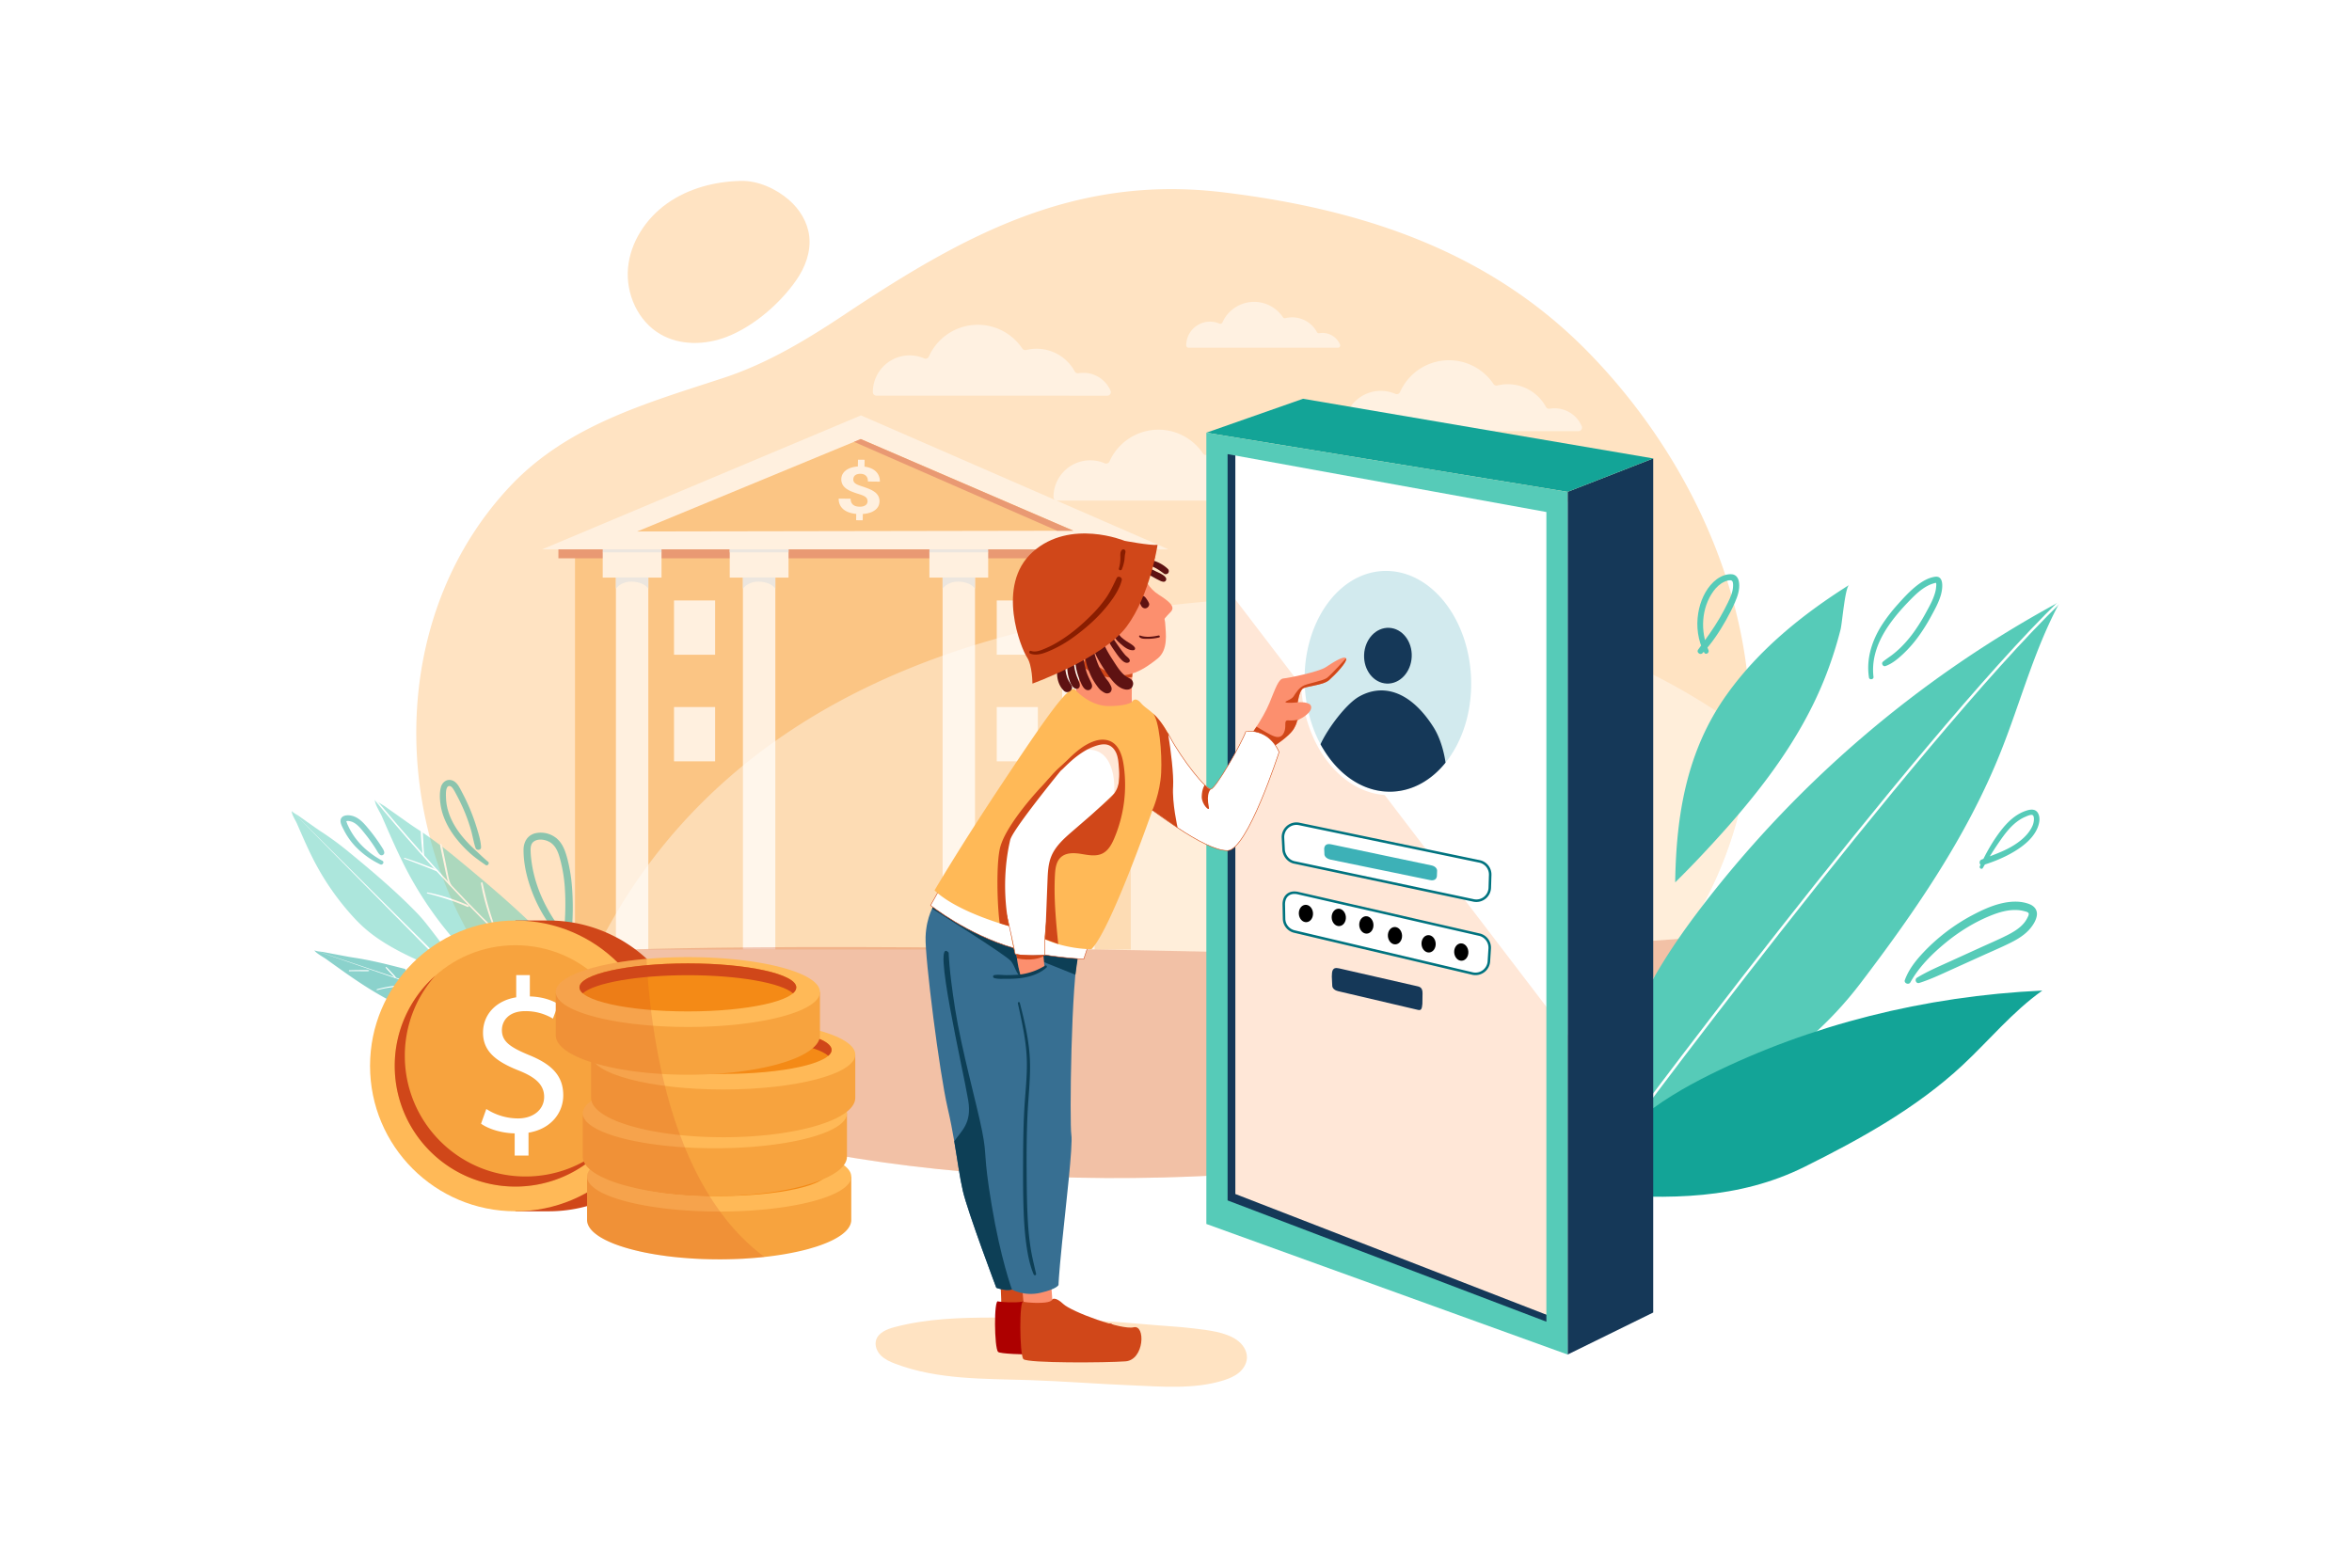 <svg xmlns="http://www.w3.org/2000/svg" viewBox="0 0 4680 3120"><defs><style>.cls-1,.cls-11,.cls-8{fill:#fff;}.cls-2{fill:#f7a33e;}.cls-3{fill:#ffb957;}.cls-4{fill:#f48a16;}.cls-5{fill:#d04719;}.cls-6{opacity:0.19;}.cls-7{fill:#ffe3c2;}.cls-8{opacity:0.5;}.cls-9{opacity:0.47;}.cls-10{fill:#d6eaff;}.cls-11{opacity:0.39;}.cls-12{opacity:0.27;}.cls-13{fill:#56cbb8;}.cls-14,.cls-17,.cls-27{fill:none;stroke-miterlimit:10;}.cls-14,.cls-17{stroke:#fff;}.cls-14{stroke-width:5px;}.cls-15{fill:#13a497;}.cls-16{opacity:0.49;}.cls-17{stroke-width:3px;}.cls-18{fill:#ffe7d7;}.cls-19{fill:#153858;}.cls-20{fill:#d2eaee;}.cls-21{fill:#00737f;}.cls-22{fill:#3db1b7;}.cls-23{fill:#fc8f6e;}.cls-24{fill:#ad0000;}.cls-25{fill:#376f92;}.cls-26{fill:#0d3f56;}.cls-27{stroke:#d04719;}.cls-28{fill:#5e1212;}.cls-29{fill:#891d00;}</style></defs><title>05</title><g id="_05" data-name="05"><rect id="_05-2" data-name="05" class="cls-1" width="4680" height="3120"/><path class="cls-2" d="M1750.81,2098.52V2213c0,10.9,5.58,21.4,16,31.29a111.12,111.12,0,0,0,10.19,8.4,178.14,178.14,0,0,0,26.21,15.3c3.26,1.5,6.64,3.1,10.19,4.6a350.33,350.33,0,0,0,41.52,14.6c3.33,1,6.7,2,10.14,3,16.82,4.49,35,8.59,54.62,12.08,3.32.61,6.74,1.22,10.18,1.81,16,2.6,32.8,5,50.26,6.9,3.38.3,6.76.7,10.13,1,11.66,1.18,23.54,2.1,35.71,2.88,3.35.31,6.75.51,10.18.71,15.21.8,30.75,1.3,46.6,1.6,3.37,0,6.75.1,10.18.1h7.28c14.79,0,29.35-.31,43.68-.8,3.43-.1,6.81-.31,10.18-.4,14.62-.7,28.94-1.7,42.92-2.91l10.25-.89c9.67-.9,19.11-2,28.37-3.1,3.42-.5,6.82-.9,10.2-1.41,11.75-1.59,23.23-3.38,34.22-5.4,3.44-.59,6.83-1.19,10.16-1.89,9.6-1.8,18.8-3.8,27.71-6,3.43-.8,6.8-1.6,10.11-2.5,11.08-2.79,21.5-5.8,31.35-9.1,3.49-1.09,6.86-2.29,10.18-3.48a270.57,270.57,0,0,0,28.36-11.81c3.62-1.7,7-3.5,10.25-5.3a132,132,0,0,0,21.77-14.69,74,74,0,0,0,10.25-10.39c6.18-7.81,9.45-15.92,9.45-24.21V2098.52Z"/><path class="cls-3" d="M1750.81,2098.52v0c0,50.81,155.2,92,347.12,92.36.76,0,1.52,0,2.28,0,193,0,349.41-41.37,349.41-92.38v0c0-6.55-2.59-12.94-7.5-19.08-22.39-28.16-93.29-51.6-188.51-63.91-18.5-2.4-37.93-4.38-58.1-5.88-30.29-2.27-62.26-3.49-95.3-3.49a1224.29,1224.29,0,0,0-142,8c-87.46,10.29-156,29.81-187.85,53.88C1757.71,2077.56,1750.82,2087.82,1750.81,2098.52Z"/><path class="cls-4" d="M1813.41,2086.27c0,35.08,128.4,63.53,286.8,63.53s286.8-28.45,286.8-63.53-128.4-63.55-286.8-63.55S1813.41,2051.16,1813.41,2086.27Z"/><path class="cls-5" d="M2378.26,2101.88c-31.44-27.54-144-47.92-278.05-47.92s-246.61,20.38-278,47.92c-5.69-5-8.75-10.22-8.75-15.61,0-35.11,128.4-63.55,286.8-63.55s286.8,28.44,286.8,63.55C2387,2091.66,2384,2096.88,2378.26,2101.88Z"/><path class="cls-2" d="M1762.22,1931.05v114.47c0,7.72,2.8,15.24,8.15,22.48a65.67,65.67,0,0,0,7.86,8.81,111.51,111.51,0,0,0,10.21,8.4,170.54,170.54,0,0,0,22.21,13.31c1.3.67,2.64,1.32,4,2,3.26,1.51,6.65,3.11,10.19,4.6,1.23.53,2.47,1.07,3.74,1.59a359.72,359.72,0,0,0,37.78,13c3.32,1,6.69,2,10.13,3,16.82,4.51,35.06,8.6,54.62,12.09,3.32.61,6.76,1.22,10.2,1.81,16,2.6,32.78,5,50.24,6.9,3.4.3,6.77.7,10.14,1,11.65,1.19,23.53,2.1,35.71,2.89,3.36.31,6.74.51,10.18.71,15.2.8,30.74,1.29,46.59,1.6,2.81,0,5.63.07,8.49.08.57,0,1.14,0,1.7,0h7.28q7.1,0,14.11-.1c10-.11,19.82-.37,29.57-.71,3.43-.09,6.81-.29,10.19-.4,14.61-.69,28.94-1.7,42.92-2.9l10.25-.88c9.67-.91,19.1-2,28.35-3.11,3.44-.5,6.82-.9,10.21-1.41,11.75-1.59,23.22-3.38,34.23-5.4,3.42-.58,6.81-1.19,10.14-1.89,9.6-1.8,18.8-3.8,27.71-6,3.44-.79,6.81-1.6,10.13-2.5,11.06-2.79,21.49-5.79,31.34-9.09,3.5-1.1,6.85-2.31,10.17-3.49a269,269,0,0,0,28.37-11.82c1.11-.52,2.2-1,3.27-1.58,2.41-1.22,4.73-2.46,7-3.71a132.67,132.67,0,0,0,21.77-14.7c.26-.22.52-.44.77-.67a73.49,73.49,0,0,0,9.48-9.71c6.17-7.81,9.45-15.91,9.45-24.21V1931.05Z"/><path class="cls-3" d="M1762.22,1931.05v0c0,36.47,79.93,68,196,83a1165.57,1165.57,0,0,0,116.54,8.84q18.18.52,36.87.51,12.82,0,25.41-.23c18.4-.36,36.39-1.08,53.87-2.16,21.75-1.32,42.72-3.2,62.7-5.55,122.21-14.38,207.44-46.78,207.44-84.43v0c0-11.63-8.17-22.76-23-33-28.46-19.63-81.52-36-149.21-46.58q-20.2-3.18-42.06-5.6a1235.13,1235.13,0,0,0-135.12-7.15c-74,0-142.69,6.07-199.19,16.46-86.56,15.92-144.63,41.9-149.84,71.55A24.17,24.17,0,0,0,1762.22,1931.05Z"/><path class="cls-4" d="M1824.83,1918.81c0,35.08,128.4,63.53,286.8,63.53s286.8-28.45,286.8-63.53-128.4-63.55-286.8-63.55S1824.83,1883.7,1824.83,1918.81Z"/><path class="cls-5" d="M2389.68,1934.42c-31.44-27.54-144-47.92-278-47.92s-246.61,20.38-278.05,47.92c-5.69-5-8.75-10.23-8.75-15.61,0-35.11,128.4-63.55,286.8-63.55s286.8,28.44,286.8,63.55C2398.43,1924.19,2395.38,1929.42,2389.68,1934.42Z"/><path class="cls-2" d="M1740.24,1775.5V1890c0,10.89,5.58,21.39,16,31.29,1.93,1.83,4.06,3.64,6.35,5.46,1.23,1,2.52,2,3.84,2.93.65.47,1.3.92,2,1.39a181.79,181.79,0,0,0,24.23,13.91c3.26,1.51,6.65,3.1,10.2,4.61a349.51,349.51,0,0,0,41.51,14.6c3.31,1,6.7,2,10.14,3,16.83,4.48,35,8.59,54.61,12.08,3.33.61,6.75,1.2,10.19,1.8,16,2.61,32.79,5,50.25,6.91,3.4.29,6.77.69,10.14,1,11.66,1.19,23.54,2.09,35.71,2.89,3.36.31,6.75.5,10.18.69,15.2.82,30.75,1.32,46.6,1.61,3.37,0,6.74.11,10.18.11h7.28c14.79,0,29.36-.31,43.68-.81,3.43-.09,6.81-.3,10.18-.4,14.62-.7,28.94-1.7,42.92-2.9,3.44-.29,6.88-.61,10.26-.9l6.93-.67c7.27-.75,14.4-1.59,21.43-2.42,3.42-.51,6.82-.9,10.19-1.41,11.76-1.59,23.24-3.38,34.24-5.4,3.43-.59,6.82-1.19,10.13-1.89,9.62-1.8,18.81-3.8,27.73-6,3.43-.8,6.8-1.6,10.11-2.5,11.08-2.79,21.5-5.8,31.35-9.1,3.49-1.09,6.86-2.3,10.18-3.5a266.38,266.38,0,0,0,28.36-11.8c3.62-1.69,7-3.49,10.25-5.29a153.6,153.6,0,0,0,13.31-8.22c3.05-2.12,5.88-4.28,8.46-6.48a73.5,73.5,0,0,0,10.25-10.4,43.58,43.58,0,0,0,8.42-16.12,32.13,32.13,0,0,0,1-8.07V1775.5Z"/><path class="cls-3" d="M1740.23,1775.55c0,51,156.44,92.38,349.41,92.38s349.41-41.37,349.41-92.38-156.43-92.38-349.41-92.38S1740.23,1724.53,1740.23,1775.55Z"/><path class="cls-4" d="M1802.84,1763.26c0,35.08,128.4,63.53,286.8,63.53s286.8-28.45,286.8-63.53-128.4-63.55-286.8-63.55S1802.84,1728.16,1802.84,1763.26Z"/><path class="cls-5" d="M2367.69,1778.88c-31.44-27.55-144-47.92-278.05-47.92s-246.61,20.37-278,47.92c-5.69-5-8.75-10.23-8.75-15.62,0-35.1,128.4-63.55,286.8-63.55s286.8,28.45,286.8,63.55C2376.44,1768.65,2373.39,1773.88,2367.69,1778.88Z"/><path class="cls-2" d="M1833.63,1610.12v114.49a32.46,32.46,0,0,0,1.4,9.38c2.26,7.55,7.22,14.88,14.61,21.91,1,.92,2,1.86,3.1,2.77q3.29,2.82,7.11,5.61A157.31,157.31,0,0,0,1878,1775.5q3.86,2.07,8,4.09c3.27,1.51,6.64,3.09,10.19,4.6a349.25,349.25,0,0,0,41.53,14.6q5,1.5,10.13,3c16.82,4.49,35,8.59,54.62,12.09,3.32.61,6.76,1.2,10.18,1.79,16,2.61,32.8,5,50.26,6.91,3.38.29,6.75.69,10.13,1,11.66,1.19,23.54,2.09,35.72,2.89.62,0,1.24.11,1.87.15,2.73.22,5.51.39,8.3.54,15.21.81,30.75,1.31,46.59,1.6,3.38,0,6.76.11,10.19.11H2183c14.78,0,29.34-.3,43.68-.8,3.43-.1,6.8-.31,10.17-.4q7.21-.36,14.33-.79,14.52-.89,28.61-2.11l10.25-.9c9.65-.9,19.1-2,28.34-3.1,3.44-.51,6.83-.89,10.21-1.4,11.76-1.59,23.23-3.4,34.24-5.41,3.42-.59,6.81-1.18,10.14-1.9,9.6-1.78,18.8-3.79,27.71-6,3.42-.81,6.81-1.61,10.12-2.5q8.68-2.21,16.84-4.58c3.89-1.13,7.67-2.29,11.37-3.49l3.13-1c3.49-1.09,6.86-2.29,10.18-3.49a267.8,267.8,0,0,0,28.37-11.8c3.61-1.7,7-3.5,10.25-5.29a135.35,135.35,0,0,0,21.78-14.7,74.37,74.37,0,0,0,10.23-10.4c6.19-7.8,9.45-15.9,9.45-24.19V1610.12Z"/><path class="cls-3" d="M1833.63,1610.12v.06c0,32,61.76,60.3,155.55,76.86a1013.91,1013.91,0,0,0,108,12.7c24.77,1.66,50.6,2.63,77.15,2.79,2.89,0,5.79,0,8.69,0,31.77,0,62.55-1.12,91.81-3.23,2.9-.21,5.79-.42,8.66-.65,144-11.41,248.93-46.72,248.93-88.5v-.06c-.1-40.91-100.75-75.6-240.15-87.72-34.37-3-71.09-4.61-109.25-4.61C1990.13,1517.79,1833.74,1559.12,1833.63,1610.12Z"/><path class="cls-4" d="M1896.23,1597.89c0,35.08,128.4,63.53,286.8,63.53s286.81-28.45,286.81-63.53-128.41-63.55-286.81-63.55S1896.23,1562.78,1896.23,1597.89Z"/><path class="cls-5" d="M2461.08,1613.5c-31.43-27.54-144-47.92-278-47.92S1936.42,1586,1905,1613.5c-5.69-5-8.75-10.23-8.75-15.61,0-35.11,128.4-63.55,286.8-63.55s286.81,28.44,286.81,63.55C2469.84,1603.27,2466.78,1608.5,2461.08,1613.5Z"/><g class="cls-6"><path class="cls-5" d="M1980.13,2311c3.38.3,6.76.7,10.13,1,11.66,1.18,23.54,2.1,35.71,2.88,3.35.31,6.75.51,10.18.71,15.21.8,30.75,1.3,46.6,1.6,3.37,0,6.75.1,10.18.1h7.28c14.79,0,29.35-.31,43.68-.8,3.43-.1,6.81-.31,10.18-.4,14.62-.7,28.94-1.7,42.92-2.91l10.25-.89c9.67-.9,19.11-2,28.37-3.1,3.42-.5,6.82-.9,10.2-1.41,11.75-1.59,23.23-3.38,34.22-5.4,3.44-.59,6.83-1.19,10.16-1.89,9.6-1.8,18.8-3.8,27.71-6,3.43-.8,6.8-1.6,10.11-2.5,11.08-2.79,21.5-5.8,31.35-9.1,3.49-1.09,6.86-2.29,10.18-3.48a270.57,270.57,0,0,0,28.36-11.81c3.62-1.7,7-3.5,10.25-5.3a132,132,0,0,0,21.77-14.69,74,74,0,0,0,10.25-10.39c6.18-7.81,9.45-15.92,9.45-24.21V2098.52c0-6.55-2.59-12.94-7.5-19.08a73.49,73.49,0,0,0,9.48-9.71c6.17-7.81,9.45-15.91,9.45-24.21V1931.05c0-11.63-8.17-22.76-23-33a32.13,32.13,0,0,0,1-8.07v-94.46l3.13-1c3.49-1.09,6.86-2.29,10.18-3.49a267.8,267.8,0,0,0,28.37-11.8c3.61-1.7,7-3.5,10.25-5.29a135.35,135.35,0,0,0,21.78-14.7,74.37,74.37,0,0,0,10.23-10.4c6.19-7.8,9.45-15.9,9.45-24.19V1610.12c-.1-40.91-100.75-75.6-240.15-87.72-.29,5.38-.6,10.91-.94,16.62q-.92,14.87-2.16,31.07c-1,12.78-2.13,26.16-3.49,40-1.48,15.27-3.22,31.16-5.24,47.54-1.57,12.89-3.34,26.11-5.29,39.58-.1.69-.21,1.38-.32,2.09-.72,5-1.46,10-2.25,15q-2.32,15-5,30.37T2262,1775.5q-3.79,19.76-8.2,39.86c-.83,3.84-1.7,7.69-2.57,11.53q-2.16,9.46-4.47,19c-1,4.2-2,8.42-3.1,12.63l-1,3.76q-3.86,15.13-8.09,30.36-5.35,19.22-11.35,38.43-7.47,23.92-16,47.66-1.77,4.93-3.61,9.87c-2.61,7-5.3,14.08-8.1,21.07q-2.24,5.73-4.6,11.43c-.63,1.58-1.28,3.17-1.94,4.74q-6.36,15.3-13.25,30.37-9.81,21.46-20.7,42.33-13.67,26.13-29.19,51a.34.34,0,0,1-.09.15c-8.79,14.1-18.06,27.88-27.81,41.22C2064.62,2236.57,2025.66,2277.46,1980.13,2311Z"/></g><path class="cls-7" d="M3481.7,1462.23a730.29,730.29,0,0,1-17.4,137.64c-94.88,418.1-522.1,698.13-932,731.84-289.69,23.82-599.88,16-886-36.32-196.91-36-384.74-101.66-532-221.91a752,752,0,0,1-170.68-196.76C774.72,1595.35,785.26,1211,1015.91,966.79c114.32-121,271.53-164.63,424.64-215,86.77-28.54,165.49-76.25,241.11-126.63,237.22-158,457.18-278.1,752.11-242.44,276.28,33.4,529.76,116.63,727.11,318.78,167.21,171.3,288.18,399.19,315.65,638.56A832.2,832.2,0,0,1,3481.7,1462.23Z"/><path class="cls-8" d="M2562.6,996.35a7.16,7.16,0,0,0,6.55-10,58.81,58.81,0,0,0-63.73-34.71,7.08,7.08,0,0,1-7.4-3.57,86.53,86.53,0,0,0-96.76-42.69,7.15,7.15,0,0,1-7.69-3,106.58,106.58,0,0,0-185.89,16,7.12,7.12,0,0,1-9.32,3.71,73.13,73.13,0,0,0-102.14,67.11v.07a7.12,7.12,0,0,0,7.15,7Z"/><path class="cls-8" d="M3140.77,858.14a7.16,7.16,0,0,0,6.55-10,58.73,58.73,0,0,0-54-35.53,59.36,59.36,0,0,0-9.77.81,7.08,7.08,0,0,1-7.4-3.56,86.53,86.53,0,0,0-96.76-42.69,7.17,7.17,0,0,1-7.69-3,106.58,106.58,0,0,0-185.89,16,7.12,7.12,0,0,1-9.31,3.71,73.14,73.14,0,0,0-102.15,67.12v.07a7.11,7.11,0,0,0,7.15,7Z"/><path class="cls-8" d="M2662.1,692.07a4.63,4.63,0,0,0,4.24-6.48,38,38,0,0,0-34.91-23,38.69,38.69,0,0,0-6.32.52,4.58,4.58,0,0,1-4.79-2.31,56,56,0,0,0-62.6-27.62,4.63,4.63,0,0,1-5-1.91,69,69,0,0,0-120.28,10.36,4.6,4.6,0,0,1-6,2.41,47.3,47.3,0,0,0-66.09,43.42v0a4.59,4.59,0,0,0,4.62,4.54Z"/><g class="cls-9"><rect class="cls-2" x="1144.18" y="1083.01" width="1105.77" height="806.69"/><polygon class="cls-1" points="2325.03 1093.34 1078.6 1093.34 1713.15 826.69 2325.03 1093.34"/><polygon class="cls-2" points="1267.8 1057.75 2135.83 1056.23 1712.72 873.83 1267.8 1057.75"/><rect class="cls-5" x="1111.13" y="1093.34" width="1187.43" height="17.79"/><rect class="cls-1" x="1199.31" y="1098.4" width="116.96" height="51.13"/><rect class="cls-1" x="1225.55" y="1149.52" width="64.47" height="740.17"/><rect class="cls-1" x="1452.04" y="1093.34" width="116.96" height="56.19"/><rect class="cls-1" x="1478.28" y="1149.52" width="64.47" height="740.17"/><rect class="cls-1" x="1849.33" y="1098.4" width="116.96" height="51.13"/><rect class="cls-1" x="1875.58" y="1149.52" width="64.47" height="740.17"/><rect class="cls-1" x="2087.31" y="1098.4" width="116.96" height="51.13"/><rect class="cls-1" x="2113.56" y="1149.52" width="64.47" height="740.17"/><path class="cls-1" d="M1726.21,997.76a11.37,11.37,0,0,0-.83-4.7,9.85,9.85,0,0,0-2.9-3.72,22.73,22.73,0,0,0-5.25-3.1,66.33,66.33,0,0,0-7.9-2.83q-8-2.43-14.57-5.09a50.72,50.72,0,0,1-11.17-6.06,25,25,0,0,1-7.15-8,22.76,22.76,0,0,1,.07-20.55,23.44,23.44,0,0,1,6.72-7.65,36,36,0,0,1,10.35-5.24A53.93,53.93,0,0,1,1707,928.4l.24-13.56,13.17.15-.24,13.76A47.75,47.75,0,0,1,1733,932a31.64,31.64,0,0,1,9.69,6.21,25.42,25.42,0,0,1,6.06,8.92,28.56,28.56,0,0,1,2,11.47l-23.79-.29q.13-7.61-3.88-11.43c-2.67-2.54-6.28-3.85-10.84-3.9a21,21,0,0,0-6.39.78,12.54,12.54,0,0,0-4.45,2.29,9.15,9.15,0,0,0-2.61,3.49,11.25,11.25,0,0,0-.9,4.36,10.43,10.43,0,0,0,.75,4.26,9.25,9.25,0,0,0,2.77,3.56,23.09,23.09,0,0,0,5.3,3.1,84,84,0,0,0,8.22,3q8,2.57,14.45,5.25a51.56,51.56,0,0,1,11.13,6.12,25.3,25.3,0,0,1,7.15,8,22.9,22.9,0,0,1-.12,20.67,23.21,23.21,0,0,1-6.76,7.59,35.38,35.38,0,0,1-10.42,5.08,58.2,58.2,0,0,1-13.51,2.37l-.22,12.62-13.09-.16.22-12.56a64.44,64.44,0,0,1-13.17-2.63,37.09,37.09,0,0,1-11.23-5.62,26.62,26.62,0,0,1-7.74-9.13,26.88,26.88,0,0,1-2.74-13.09l23.8.28a16.41,16.41,0,0,0,1.39,7.53,12.79,12.79,0,0,0,4,4.87,15.77,15.77,0,0,0,5.76,2.61,30.42,30.42,0,0,0,6.61.81,25.08,25.08,0,0,0,6.81-.75,15,15,0,0,0,4.94-2.22,9.47,9.47,0,0,0,4.09-7.75Z"/><path class="cls-10" d="M1225.55,1171.57s9.51-14.7,32.24-14c24.73.75,32.23,14,32.23,14v-22.43h-64.47Z"/><path class="cls-10" d="M1478.28,1171.57s9.52-14.7,32.24-14c24.73.75,32.24,14,32.24,14v-22.43h-64.48Z"/><path class="cls-10" d="M1875.58,1171.57s9.51-14.7,32.23-14c24.73.75,32.24,14,32.24,14v-22.43h-64.47Z"/><path class="cls-10" d="M2113.56,1171.57s9.51-14.7,32.24-14c24.72.75,32.23,14,32.23,14v-22.43h-64.47Z"/><rect class="cls-10" x="1199.31" y="1093.29" width="116.96" height="5.98"/><rect class="cls-10" x="1452.04" y="1093.29" width="116.96" height="5.98"/><rect class="cls-10" x="1849.33" y="1093.29" width="116.96" height="5.98"/><rect class="cls-10" x="2087.31" y="1093.29" width="116.96" height="5.98"/><polygon class="cls-5" points="1699.34 879.35 2103.53 1056.29 2135.83 1056.33 1712.72 873.83 1699.34 879.35"/><rect class="cls-1" x="1341.15" y="1195.03" width="81.8" height="108.03"/><rect class="cls-1" x="1341.15" y="1407.16" width="81.8" height="108.03"/><rect class="cls-1" x="1983.33" y="1195.03" width="81.8" height="108.03"/><rect class="cls-1" x="1983.33" y="1407.16" width="81.8" height="108.03"/></g><path class="cls-11" d="M3481.7,1462.23a730.4,730.4,0,0,1-17.4,137.64c-22.07,97.28-62.15,187.09-115.8,268.05-176.94,267-501.68,437.92-816.22,463.79-289.69,23.82-599.88,16-886-36.32-143.54-26.24-282.26-68.25-404-135.69a861.53,861.53,0,0,1-128-86.22c105-342.45,379.11-726.73,1064.54-846.89C2793.63,1118.82,3208.6,1256.26,3481.7,1462.23Z"/><g class="cls-12"><path class="cls-5" d="M3348.5,1867.92c-176.94,267-501.68,437.92-816.22,463.79-289.69,23.82-599.88,16-886-36.32-143.54-26.24-282.26-68.25-404-135.69-17.59-97.35-56.48-267.37-56.48-267.37s370.51-21,1442.47,7.11C2869.29,1905.77,3348.5,1867.92,3348.5,1867.92Z"/></g><path class="cls-13" d="M3205.43,2260.77c-11.67-165.1,77.14-320.26,177.45-451.91a2238,2238,0,0,1,716.67-612C4048.19,1291,4021,1396,3981.31,1495.62c-67,168.09-170.17,317.83-279.21,461.07-125.16,164.4-292.48,245.45-481.06,315.61"/><path class="cls-14" d="M3194.84,2309.21c2.45-9.82,618.72-835.17,904.71-1112.36"/><path class="cls-15" d="M3163.14,2364.34c33.81-104.86,135.87-174.29,240-225.92,199.23-98.74,426.12-156.08,660.65-167-60.14,42.84-106,99.49-159.34,149.09-90,83.72-200.79,145.65-314.06,201.85-130,64.51-268.52,65.48-419.22,53.57"/><g class="cls-16"><path class="cls-13" d="M1196.1,2046.8c-87.9-35.33-177.8-71.8-241.76-125.62-20.54-17.28-38.06-36.09-54.36-55.31a725.21,725.21,0,0,1-86.94-127c-13.15-24.63-24.77-49.74-36-74.94-5.74-12.92-11.35-25.87-17-38.81-4.51-10.31-14.38-24.08-14.32-34.85,0,2.84,16.81,12.16,19.82,14.31q11.76,8.42,23.61,16.74c13.45,9.46,26.24,18.89,40.16,27.92,27.74,18,53.58,37.68,78.38,58.09,43.07,35.45,85.69,71.28,126.12,108.59,20.47,18.88,40.39,38.15,59.48,57.9,19.45,20.12,34.83,41.25,51.52,62.81q4.67,6,9.19,12.12a641.9,641.9,0,0,1,42.81,65.4c6.16,10.86,12.06,22.69,9,34.33"/><path class="cls-15" d="M1136.72,1874.59c-40.83-45.15-71.68-100.84-79.31-161.86a171.85,171.85,0,0,1-1.65-21.37c0-6.12,1.06-12.72,6.39-16.55,9.52-6.85,25.06-3.76,34,2.56,11.45,8.09,15.71,22.33,19.08,35.21a294.27,294.27,0,0,1,8.52,52,496.3,496.3,0,0,1,.63,59.25c-.84,19.78-2.64,39.51-2.38,59.32.09,6.15,10,8,11.15,1.51,6.69-37.94,7.93-77.94,5.2-116.34a321,321,0,0,0-9-57.64c-4-15.3-9.12-31.43-21.59-42a49.44,49.44,0,0,0-41.67-10.52c-16.27,3.48-24.32,17.37-24.36,33.22-.08,32.19,9,65.24,21.49,94.65a286.63,286.63,0,0,0,66.57,95.54c4.61,4.39,11.2-2.28,7-7Z"/><path class="cls-15" d="M971.23,1715.12c-8.4-6.93-16.17-14.73-24.24-22.07a286.83,286.83,0,0,1-21.94-22.17c-13.88-15.7-25.7-33.64-32.26-53.66a102.28,102.28,0,0,1-5.33-29.86c-.1-5.09-1.37-21.89,6-23,3.77-.56,6.75,3.31,8.53,6.1,3.06,4.8,5.67,10,8.31,15,5.32,10.15,10.22,20.53,14.57,31.13a348.91,348.91,0,0,1,12,34.3c3.51,12,5.37,24.67,9.33,36.53,1.9,5.7,11.27,5.11,11-1.48-.59-12.61-4.63-25.41-8.24-37.44-3.66-12.18-8-24.18-12.81-36-5-12.13-10.55-24-16.73-35.61-4.78-9-10-21.27-20.87-24.11-10.25-2.67-18.73,4.37-21.27,14-2.86,10.79-2.32,23-.77,33.88,3.37,23.89,14.44,46,28.92,65.11a234.47,234.47,0,0,0,27.53,30.2c10.44,9.69,21.73,17.46,33.36,25.56,3.77,2.62,8.53-3.45,5-6.41Z"/><path class="cls-15" d="M760.71,1713c-23.35-12.66-44.65-30.42-59-53A134.48,134.48,0,0,1,693,1644.2a49.17,49.17,0,0,1-3.44-8.49c-.41-1.7-1.12-1.11.69-1.65,1.5-.46,3.76-.06,5.28.18,13,2.09,22.12,14.48,29.9,24q8.13,10,15.42,20.64,3.81,5.55,7.38,11.25c2.28,3.62,4.2,7.75,7.43,10.62a5.34,5.34,0,0,0,8.85-5.16c-.92-4.24-3.63-7.89-5.92-11.52q-3.85-6.06-8-11.94-8-11.42-16.91-22.17c-9.86-11.94-21-25.12-37.39-27.15-7-.87-16.48.29-18.43,8.42-1.57,6.55,3.49,14.89,6.28,20.59a137.57,137.57,0,0,0,27,36.79,169.47,169.47,0,0,0,45.38,31.63c4.83,2.35,9.08-4.67,4.26-7.29Z"/><path class="cls-17" d="M745.76,1590.22s264,323.2,390.26,378.73"/><path class="cls-13" d="M580.45,1613.7l330,328.67c2.19-8.35-2-16.84-6.46-24.63a460.37,460.37,0,0,0-30.71-46.91q-3.24-4.36-6.59-8.69c-12-15.47-23-30.62-37-45.06-13.69-14.17-28-28-42.66-41.53-29-26.76-59.57-52.46-90.47-77.89A615.45,615.45,0,0,0,640.41,1656c-10-6.47-19.16-13.24-28.81-20q-8.49-6-16.93-12c-2.16-1.55-14.23-8.23-14.22-10.26,0,7.72,7,17.6,10.27,25,4.06,9.28,8.08,18.57,12.2,27.84,8,18.08,16.36,36.09,25.79,53.75a520,520,0,0,0,62.36,91.14c11.7,13.78,24.26,27.28,39,39.67,45.88,38.61,110.36,64.77,173.41,90.11"/><path class="cls-15" d="M625.31,1891.14c7.12,2,491.27,165.23,491.27,165.23-3.2-8.15-12.11-14-20.77-19.2-17.86-10.7-36.5-20.59-55.72-29.71q-5.53-2.62-11.12-5.18c-20-9.1-39-18.28-60.07-25.74-20.71-7.32-41.72-14.11-62.92-20.52-41.88-12.66-84.47-23.8-127.19-34.58-24.6-6.21-49.53-11.69-74.91-15.57-12.73-1.95-24.94-4.46-37.57-6.82q-11.13-2.07-22.23-4.21c-2.84-.55-17.54-1.91-18.77-3.7,4.7,6.8,17,12.83,24.33,18.11,9.26,6.63,18.49,13.28,27.78,19.88,18.13,12.88,36.49,25.57,55.61,37.56a741.72,741.72,0,0,0,110.63,56.71c18.71,7.73,38,14.88,58.56,20.26,63.95,16.75,136.6,15.62,207.5,14.3"/><path class="cls-1" d="M1059.91,1917.28c-1.27-4.3-3.11-8.47-4.65-12.69s-3-8.46-4.37-12.74c-2.69-8.44-5-16.94-7.09-25.54-.58-2.42-1.19-4.83-1.71-7.26a35.19,35.19,0,0,0-2.1-7.13c-.41-.91-1.65-.35-1.72.46-.34,4.35,1,8.78,1.8,13s2,8.68,3.19,12.95a252.54,252.54,0,0,0,8.66,25.69,97.78,97.78,0,0,0,6.33,13.94.91.91,0,0,0,1.66-.7Z"/><path class="cls-1" d="M987.19,1852.19c-4-12.37-8.3-24.63-12.11-37.06s-7.18-24.8-10.09-37.38c-.82-3.56-1.69-7.1-2.5-10.66q-.59-2.53-1.15-5.1a21.05,21.05,0,0,0-1.49-5.38c-.73-1.41-2.61-.59-2.74.74a16.84,16.84,0,0,0,.57,4.67q.48,2.58,1,5.14c.62,3.12,1.22,6.23,1.94,9.33,1.47,6.35,3.09,12.67,4.82,19,3.42,12.5,7.23,24.9,11.7,37.06,2.54,6.91,5.22,13.76,8.32,20.43.46,1,2.07.28,1.75-.74Z"/><path class="cls-1" d="M897.76,1761a50,50,0,0,1-5.06-14.25c-1.13-5.2-2.08-10.46-3.13-15.68-2.23-11-4.43-22-6.72-33l-1.87-9c-.65-3.1-1.12-6.35-2.69-9.15a1.28,1.28,0,0,0-2.36.63c-.27,2.81.43,5.62,1,8.34l1.74,8.31q1.74,8.31,3.51,16.6c2.34,10.94,4.5,22,7.13,32.82,1.34,5.54,3.09,10.94,6.26,15.73a1.27,1.27,0,0,0,2.19-1.28Z"/><path class="cls-1" d="M842.25,1701.73l0,.08,1.32-.75h0l.68.52a2.37,2.37,0,0,0-.5-.55c-.22-.19-.2-.13.07.17,0-.33,0-.66-.08-1-.08-1-.15-2-.23-3q-.24-3.23-.47-6.45c-.3-4.22-.48-8.44-.6-12.66s-.47-8.44-.7-12.66c-.12-2.15-.2-4.31-.34-6.46-.07-1-.17-2-.25-3a5.94,5.94,0,0,0-.78-3.2,1.45,1.45,0,0,0-2.46,0,6.64,6.64,0,0,0-.54,3.7c0,1.16,0,2.31.08,3.47q.18,3.48.39,7c.29,4.9.68,9.76,1.21,14.65s1,9.59,1.47,14.39l.39,3.72a7.11,7.11,0,0,0,.48,2.84c.7,1.09,3.12,1.28,3-.46a1.11,1.11,0,0,0-1.08-1.07h-.07a1,1,0,0,0-.94.72Z"/><path class="cls-1" d="M804.69,1709.13q25.72,9.27,51.1,19.54c2.4,1,4.79,2,7.19,2.95s4.66,2.18,7.12,2.42a1.11,1.11,0,0,0,.78-1.89,22.32,22.32,0,0,0-5.75-2.89c-2.1-.87-4.2-1.71-6.3-2.54q-6.44-2.54-12.91-5c-8.58-3.27-17.2-6.46-25.88-9.43q-7.41-2.54-14.85-5c-1.16-.38-1.62,1.4-.5,1.81Z"/><path class="cls-1" d="M850.18,1778.11A550.41,550.41,0,0,1,913.7,1798c2.86,1.12,5.71,2.26,8.54,3.44s5.7,2.76,8.66,3.58a1.66,1.66,0,0,0,1.27-3,49.09,49.09,0,0,0-7.51-3.35c-2.54-1.06-5.1-2.1-7.66-3.11q-7.74-3-15.61-5.74c-10.53-3.6-21.2-6.84-32-9.57-6.17-1.57-12.42-2.91-18.68-4.07-1.28-.24-1.85,1.65-.54,2Z"/><path class="cls-1" d="M927.17,1867.68a520.51,520.51,0,0,1,76.09,16.6q5.18,1.54,10.31,3.2a86.66,86.66,0,0,0,10.3,3c1.31.24,2.3-1.59,1-2.29a58.34,58.34,0,0,0-9-3.49q-4.57-1.47-9.18-2.86-9.37-2.82-18.84-5.26c-12.59-3.24-25.33-5.89-38.15-8.06-7.34-1.25-14.73-2.27-22.13-3.19-1.32-.17-1.64,2.14-.32,2.33Z"/><path class="cls-1" d="M1005.7,1939.36a526.69,526.69,0,0,1,78.46,11.1q5.35,1.18,10.69,2.48,2.65.64,5.31,1.33a36.59,36.59,0,0,0,5.47,1.21,1.42,1.42,0,0,0,.71-2.62c-2.94-1.36-6.35-1.92-9.49-2.7s-6.48-1.59-9.74-2.33q-9.57-2.16-19.23-3.89c-13.08-2.36-26.27-4.26-39.51-5.44q-11.32-1-22.67-1.48c-1.52-.07-1.5,2.24,0,2.34Z"/><path class="cls-1" d="M1005.59,2019.12c-6.91-7-13.68-14.17-20.31-21.43-3.29-3.6-6.59-7.19-9.81-10.85s-6.11-7.58-9.71-10.77c-.81-.73-2.19.2-1.57,1.21,2.49,4,5.95,7.53,9.1,11.08,3.29,3.7,6.6,7.38,10,11,6.87,7.17,14,14,21.34,20.73.62.57,1.53-.32.93-.92Z"/><path class="cls-1" d="M919.4,1989.36c-6.13-6.61-12.14-13.37-17.93-20.28-2.83-3.38-5.59-6.83-8.31-10.31s-5.23-7.19-8.6-10.09c-.47-.41-1.47,0-1.17.68,1.67,4,4.4,7.39,7.06,10.82,2.79,3.61,5.7,7.13,8.66,10.61,5.95,7,12.19,13.68,18.79,20.07a1.06,1.06,0,0,0,1.5-1.5Z"/><path class="cls-1" d="M839.54,1961.82a43.66,43.66,0,0,0-4.33-4.38q-2-2-4-4c-2.76-2.76-5.46-5.58-8.14-8.42s-5.26-5.69-7.81-8.6q-1.82-2.09-3.6-4.2c-1.17-1.39-2.4-3.15-4-4.1a.83.83,0,0,0-1.2.92,16.24,16.24,0,0,0,3.14,4.55q1.85,2.22,3.73,4.39,3.88,4.48,7.93,8.8c2.67,2.85,5.42,5.63,8.21,8.36,1.46,1.43,2.93,2.86,4.42,4.26a35.92,35.92,0,0,0,4.51,3.86c1,.63,1.74-.7,1.14-1.47Z"/><path class="cls-1" d="M787.35,1944.47a50,50,0,0,0-4.36-5.07c-1.56-1.74-3.19-3.43-4.79-5.14s-3.09-3.33-4.66-5a36.72,36.72,0,0,0-5-4.67c-.67-.49-1.52.45-1.11,1.11a35.92,35.92,0,0,0,4.25,5.14c1.54,1.67,3.12,3.31,4.68,5s3,3.23,4.55,4.83a49.29,49.29,0,0,0,5,4.91c.74.58,2.06-.16,1.43-1.09Z"/><path class="cls-1" d="M695,1932.87q9.78-.11,19.57-.06l9.66.08c1.65,0,3.3.06,5,0a18.12,18.12,0,0,0,4.66-.34.76.76,0,0,0,0-1.45,17.68,17.68,0,0,0-4.66-.43c-1.65,0-3.3,0-5,0-3.22,0-6.44,0-9.66.06q-9.78.1-19.57.36a.88.88,0,0,0,0,1.75Z"/><path class="cls-1" d="M750.55,1970.53a240.64,240.64,0,0,1,52.09-7.71q3.61-.13,7.23-.18c2.47,0,5,.22,7.45-.32a.87.87,0,0,0,0-1.66,24.74,24.74,0,0,0-6.49-.37c-2.25,0-4.5.08-6.74.17q-6.62.27-13.21.88a238,238,0,0,0-26.29,4q-7.3,1.53-14.5,3.51a.86.86,0,0,0,.46,1.66Z"/><path class="cls-1" d="M804,1999.43a286.88,286.88,0,0,1,60-12.62q4.25-.42,8.51-.72l4.5-.28a20,20,0,0,0,4.3-.5,1,1,0,0,0,0-1.93c-2.51-.51-5.31-.08-7.85.09s-5,.37-7.57.61q-7.71.72-15.37,1.88a233.37,233.37,0,0,0-30.46,6.57q-8.34,2.42-16.5,5.39c-.93.34-.55,1.83.42,1.51Z"/><path class="cls-1" d="M861.19,2024.77a382.64,382.64,0,0,1,74.69-17.13c3.61-.44,7.22-.85,10.83-1.2s7.19-.46,10.73-1c1.37-.2,1-2.34-.32-2.36a94.71,94.71,0,0,0-9.94.72c-3.14.3-6.28.63-9.42,1q-9.66,1.18-19.26,2.88a327.41,327.41,0,0,0-37.33,8.81c-6.86,2.07-13.63,4.41-20.34,7-.79.3-.47,1.57.36,1.3Z"/><path class="cls-1" d="M963.36,2050c21.1-6.82,43.28-8.94,65.13-12,6.21-.88,12.41-1.84,18.57-3,1.4-.27.81-2.4-.59-2.14-21.82,4.12-44,6-65.72,10.81a182.91,182.91,0,0,0-17.81,4.83c-1,.32-.56,1.86.42,1.54Z"/></g><path class="cls-5" d="M1380.62,2121.35c0,5.47-.12,10.84-.45,16.21-.22,4.49-.54,8.87-1.1,13.25a269.82,269.82,0,0,1-4.38,28.67c-.87,4.51-1.86,8.88-3,13.27a285,285,0,0,1-19,52.43c-2,4.49-4.27,9-6.57,13.25a286.2,286.2,0,0,1-18.51,29.67,160.69,160.69,0,0,1-9.95,13.25,248.35,248.35,0,0,1-26.07,28.69c-4.82,4.71-9.74,9.09-14.77,13.24a278.08,278.08,0,0,1-38,26.94,246.42,246.42,0,0,1-25,13.24,286.79,286.79,0,0,1-122.51,27.27h-65.7V1832h65.7a287.36,287.36,0,0,1,131.82,31.86,231.59,231.59,0,0,1,23.2,13.25,274.12,274.12,0,0,1,37.77,28.68c4.83,4.16,9.42,8.66,13.92,13.25a292.37,292.37,0,0,1,39.42,50.26c2.61,4.27,5.25,8.65,7.65,13.14a283.46,283.46,0,0,1,22.89,54.31c1.31,4.37,2.62,8.75,3.72,13.24a271.75,271.75,0,0,1,7.44,43.35c.55,4.39.88,8.76,1.1,13.24Q1380.61,2114,1380.62,2121.35Z"/><path class="cls-3" d="M1315,2121.34c0,159.81-129.53,289.35-289.34,289.35s-289.35-129.54-289.35-289.35S865.81,1832,1025.61,1832,1315,1961.55,1315,2121.34Z"/><path class="cls-2" d="M1265.77,2121.34c0,132.64-107.52,240.17-240.16,240.17S785.44,2254,785.44,2121.34,893,1881.18,1025.61,1881.18,1265.77,1988.71,1265.77,2121.34Z"/><path class="cls-5" d="M1045.68,2341.43c-132.65,0-240.17-107.52-240.17-240.16a239.28,239.28,0,0,1,60.61-159.44,239.54,239.54,0,0,0-80.68,179.51c0,132.64,107.52,240.17,240.17,240.17a239.6,239.6,0,0,0,179.55-80.73A239.16,239.16,0,0,1,1045.68,2341.43Z"/><path class="cls-1" d="M1024.11,2299.81v-44.18c-25.38-.46-51.64-8.33-66.94-19.27l10.49-29.28a116.91,116.91,0,0,0,63,18.81c31.07,0,52.07-18,52.07-42.9,0-24-17.06-38.93-49.45-52-44.62-17.53-72.17-37.66-72.17-75.71,0-36.3,25.81-63.87,66.06-70.43V1940.6h27.11v42.47c26.26.85,44.2,7.87,56.9,15.28l-11,28.89a105.79,105.79,0,0,0-55.11-14.89c-33.7,0-46.38,20.13-46.38,37.66,0,22.72,16.19,34.12,54.25,49.87,45.07,18.35,67.82,41.11,67.82,80,0,34.56-24.07,66.94-69.13,74.38v45.5Z"/><path class="cls-2" d="M1693.86,2341.74v86.11c0,8.2-4.2,16.09-12,23.53a86.26,86.26,0,0,1-7.67,6.32,133.8,133.8,0,0,1-19.72,11.51c-2.45,1.13-5,2.33-7.67,3.46a260.92,260.92,0,0,1-31.22,11c-2.51.75-5,1.51-7.63,2.26-12.66,3.37-26.37,6.46-41.09,9.09-2.5.46-5.07.91-7.66,1.36-12,1.95-24.67,3.76-37.81,5.19-2.54.23-5.08.53-7.61.76-8.77.89-17.71,1.57-26.87,2.17-2.52.23-5.08.38-7.66.53-11.44.6-23.13,1-35,1.2-2.53,0-5.08.08-7.66.08H1431c-11.13,0-22.09-.23-32.86-.61-2.58-.07-5.13-.23-7.66-.3-11-.52-21.77-1.28-32.29-2.18l-7.71-.68c-7.28-.67-14.37-1.5-21.34-2.32-2.57-.38-5.13-.68-7.68-1.06-8.83-1.2-17.47-2.55-25.74-4.07-2.58-.44-5.13-.89-7.64-1.42-7.22-1.35-14.14-2.86-20.84-4.51-2.58-.6-5.11-1.21-7.61-1.88-8.33-2.1-16.17-4.37-23.58-6.85-2.63-.82-5.16-1.73-7.66-2.62a205.57,205.57,0,0,1-21.33-8.88c-2.72-1.28-5.26-2.63-7.71-4a100.28,100.28,0,0,1-16.38-11.06,56,56,0,0,1-7.71-7.82c-4.65-5.87-7.11-12-7.11-18.2v-86.11Z"/><path class="cls-3" d="M1693.86,2341.74v0c0,38.22-116.75,69.24-261.12,69.48H1431c-145.17,0-262.85-31.11-262.85-69.49v0c0-4.93,2-9.73,5.64-14.35,16.85-21.18,70.18-38.82,141.81-48.08,13.92-1.81,28.53-3.29,43.7-4.42,22.79-1.71,46.84-2.62,71.7-2.62a922,922,0,0,1,106.81,6c65.79,7.74,117.32,22.43,141.31,40.53C1688.67,2326,1693.85,2333.69,1693.86,2341.74Z"/><path class="cls-4" d="M1646.77,2332.52c0,26.39-96.59,47.8-215.75,47.8s-215.74-21.41-215.74-47.8,96.59-47.8,215.74-47.8S1646.77,2306.12,1646.77,2332.52Z"/><path class="cls-5" d="M1221.86,2344.27c23.65-20.72,108.32-36.05,209.16-36.05s185.51,15.33,209.17,36.05c4.28-3.76,6.58-7.69,6.58-11.75,0-26.4-96.59-47.8-215.75-47.8s-215.74,21.4-215.74,47.8C1215.28,2336.58,1217.58,2340.51,1221.86,2344.27Z"/><path class="cls-2" d="M1685.28,2215.77v86.1c0,5.81-2.11,11.47-6.13,16.91a49.68,49.68,0,0,1-5.92,6.63,85,85,0,0,1-7.68,6.32,127.6,127.6,0,0,1-16.71,10c-1,.51-2,1-3,1.49-2.45,1.14-5,2.34-7.66,3.46-.92.4-1.86.81-2.82,1.2a269.67,269.67,0,0,1-28.42,9.79c-2.49.75-5,1.51-7.62,2.25-12.65,3.39-26.37,6.47-41.09,9.1l-7.66,1.36c-12,2-24.66,3.76-37.8,5.18-2.56.23-5.09.53-7.63.76-8.76.9-17.7,1.58-26.86,2.17-2.53.23-5.07.39-7.66.53-11.43.61-23.12,1-35,1.21-2.12,0-4.24.05-6.39.06h-6.76c-3.55,0-7.1,0-10.61-.07-7.5-.08-14.91-.28-22.25-.53-2.58-.07-5.12-.22-7.66-.3-11-.52-21.77-1.28-32.29-2.18l-7.71-.67c-7.27-.68-14.37-1.52-21.32-2.34-2.59-.37-5.13-.67-7.68-1.06-8.84-1.19-17.47-2.54-25.75-4.06-2.58-.44-5.12-.89-7.63-1.42-7.22-1.35-14.14-2.86-20.85-4.51-2.58-.6-5.12-1.21-7.61-1.88-8.33-2.1-16.17-4.36-23.58-6.84-2.63-.83-5.16-1.74-7.65-2.63a203.78,203.78,0,0,1-21.35-8.89c-.83-.39-1.65-.79-2.45-1.19-1.82-.92-3.56-1.85-5.26-2.79a100.06,100.06,0,0,1-16.38-11l-.58-.51a55.94,55.94,0,0,1-7.13-7.31c-4.64-5.87-7.1-12-7.1-18.21v-86.1Z"/><path class="cls-3" d="M1685.28,2215.77v0c0,27.43-60.13,51.15-147.44,62.45a878.69,878.69,0,0,1-87.67,6.65q-13.68.39-27.74.39-9.65,0-19.11-.18-20.76-.41-40.53-1.62c-16.36-1-32.13-2.41-47.16-4.18-91.94-10.82-156-35.18-156-63.51v0c0-8.75,6.14-17.13,17.32-24.83,21.41-14.77,61.32-27.11,112.24-35q15.21-2.39,31.64-4.21a928.6,928.6,0,0,1,101.64-5.38c55.69,0,107.34,4.57,149.84,12.38,65.12,12,108.8,31.52,112.72,53.82A18.73,18.73,0,0,1,1685.28,2215.77Z"/><path class="cls-4" d="M1638.18,2206.55c0,26.39-96.59,47.79-215.75,47.79s-215.74-21.4-215.74-47.79,96.59-47.8,215.74-47.8S1638.18,2180.15,1638.18,2206.55Z"/><path class="cls-5" d="M1213.27,2218.3c23.65-20.72,108.32-36.05,209.16-36.05s185.51,15.33,209.17,36.05c4.28-3.76,6.58-7.69,6.58-11.75,0-26.4-96.59-47.8-215.75-47.8s-215.74,21.4-215.74,47.8C1206.69,2210.61,1209,2214.54,1213.27,2218.3Z"/><path class="cls-2" d="M1701.81,2098.75v86.12c0,8.19-4.2,16.09-12,23.54-1.46,1.37-3.06,2.73-4.78,4.1-.93.73-1.89,1.47-2.89,2.21l-1.49,1.05a138.89,138.89,0,0,1-18.23,10.46c-2.45,1.13-5,2.33-7.67,3.46a262.64,262.64,0,0,1-31.22,11c-2.5.74-5,1.5-7.63,2.25-12.66,3.38-26.37,6.46-41.08,9.09-2.51.46-5.08.91-7.67,1.35-12,2-24.66,3.77-37.8,5.2-2.55.22-5.09.52-7.62.76-8.77.89-17.71,1.57-26.87,2.17-2.52.23-5.08.37-7.66.52-11.43.61-23.13,1-35.05,1.21-2.53,0-5.07.08-7.66.08H1439c-11.13,0-22.09-.23-32.86-.6-2.58-.08-5.13-.23-7.66-.3q-16.5-.81-32.29-2.19l-7.71-.67-5.22-.51c-5.46-.56-10.83-1.2-16.12-1.82-2.57-.39-5.13-.68-7.67-1.06-8.84-1.2-17.48-2.55-25.75-4.06-2.59-.45-5.13-.9-7.63-1.43-7.23-1.35-14.14-2.86-20.85-4.51-2.58-.6-5.11-1.2-7.61-1.88-8.33-2.1-16.17-4.36-23.58-6.85-2.63-.82-5.16-1.72-7.66-2.63a200.11,200.11,0,0,1-21.33-8.87c-2.73-1.28-5.26-2.63-7.71-4a116.16,116.16,0,0,1-10-6.18c-2.3-1.6-4.43-3.23-6.37-4.88a56,56,0,0,1-7.71-7.82,32.82,32.82,0,0,1-6.33-12.13,24.12,24.12,0,0,1-.78-6.07v-86.12Z"/><path class="cls-3" d="M1701.82,2098.79c0,38.37-117.68,69.49-262.85,69.49s-262.84-31.12-262.84-69.49,117.68-69.5,262.84-69.5S1701.82,2060.41,1701.82,2098.79Z"/><path class="cls-4" d="M1654.72,2089.54c0,26.4-96.59,47.8-215.75,47.8s-215.74-21.4-215.74-47.8,96.59-47.8,215.74-47.8S1654.72,2063.14,1654.72,2089.54Z"/><path class="cls-5" d="M1229.81,2101.29c23.65-20.72,108.32-36.05,209.16-36.05s185.52,15.33,209.17,36.05c4.28-3.76,6.58-7.69,6.58-11.75,0-26.4-96.59-47.8-215.75-47.8s-215.74,21.4-215.74,47.8C1223.23,2093.6,1225.53,2097.53,1229.81,2101.29Z"/><path class="cls-2" d="M1631.56,1974.35v86.12a24,24,0,0,1-1.06,7.05c-1.69,5.69-5.42,11.2-11,16.48-.74.7-1.52,1.41-2.34,2.09-1.64,1.42-3.43,2.82-5.34,4.22a119.37,119.37,0,0,1-13.69,8.44c-1.93,1-3.94,2.06-6,3.08-2.46,1.13-5,2.33-7.67,3.46a260.49,260.49,0,0,1-31.23,11c-2.5.75-5,1.51-7.62,2.26-12.66,3.37-26.37,6.46-41.09,9.09-2.5.46-5.08.9-7.66,1.35-12.06,2-24.67,3.76-37.81,5.2-2.54.22-5.08.52-7.61.76-8.78.89-17.71,1.57-26.88,2.17l-1.4.11c-2.06.17-4.15.29-6.25.41-11.44.61-23.13,1-35.05,1.2-2.53,0-5.08.09-7.66.09h-5.48c-11.12,0-22.08-.23-32.86-.61-2.58-.07-5.12-.23-7.65-.3-3.62-.17-7.22-.37-10.78-.59q-10.92-.67-21.52-1.59l-7.71-.68c-7.27-.67-14.37-1.5-21.33-2.32-2.58-.39-5.13-.68-7.68-1.06-8.84-1.2-17.47-2.56-25.75-4.07-2.58-.44-5.12-.89-7.63-1.43-7.22-1.34-14.14-2.85-20.84-4.5-2.58-.6-5.13-1.21-7.62-1.88q-6.52-1.65-12.67-3.44-4.38-1.28-8.55-2.63l-2.35-.78c-2.63-.82-5.16-1.73-7.66-2.63a201.53,201.53,0,0,1-21.34-8.87c-2.72-1.28-5.26-2.63-7.71-4a102.46,102.46,0,0,1-16.38-11.06,55.91,55.91,0,0,1-7.7-7.83c-4.66-5.86-7.11-12-7.11-18.19v-86.12Z"/><path class="cls-3" d="M1631.56,1974.35v0c0,24.11-46.46,45.36-117,57.82a762.83,762.83,0,0,1-81.26,9.55c-18.63,1.25-38.06,2-58,2.1l-6.53,0c-23.91,0-47.06-.84-69.07-2.43-2.18-.16-4.35-.31-6.52-.49-108.31-8.58-187.25-35.14-187.25-66.57v0c.07-30.78,75.79-56.88,180.65-66,25.86-2.26,53.48-3.47,82.19-3.47C1513.83,1904.89,1631.48,1936,1631.56,1974.35Z"/><path class="cls-4" d="M1584.46,1965.14c0,26.39-96.58,47.79-215.74,47.79S1153,1991.53,1153,1965.14s96.6-47.8,215.75-47.8S1584.46,1938.74,1584.46,1965.14Z"/><path class="cls-5" d="M1159.56,1976.89c23.65-20.72,108.31-36.05,209.16-36.05s185.51,15.33,209.16,36.05c4.28-3.76,6.58-7.69,6.58-11.75,0-26.4-96.58-47.8-215.74-47.8s-215.75,21.4-215.75,47.8C1153,1969.2,1155.27,1973.13,1159.56,1976.89Z"/><g class="cls-6"><path class="cls-5" d="M1521.35,2501.55c-2.54.23-5.08.53-7.61.76-8.77.89-17.71,1.57-26.87,2.17-2.52.23-5.08.38-7.66.53-11.44.6-23.13,1-35,1.2-2.53,0-5.08.08-7.66.08H1431c-11.13,0-22.09-.23-32.86-.61-2.58-.07-5.13-.23-7.66-.3-11-.52-21.77-1.28-32.29-2.18l-7.71-.68c-7.28-.67-14.37-1.5-21.34-2.32-2.57-.38-5.13-.68-7.68-1.06-8.83-1.2-17.47-2.55-25.74-4.07-2.58-.44-5.13-.89-7.64-1.42-7.22-1.35-14.14-2.86-20.84-4.51-2.58-.6-5.11-1.21-7.61-1.88-8.33-2.1-16.17-4.37-23.58-6.85-2.63-.82-5.16-1.73-7.66-2.62a205.57,205.57,0,0,1-21.33-8.88c-2.72-1.28-5.26-2.63-7.71-4a100.28,100.28,0,0,1-16.38-11.06,56,56,0,0,1-7.71-7.82c-4.65-5.87-7.11-12-7.11-18.2v-86.11c0-4.93,2-9.73,5.64-14.35a55.94,55.94,0,0,1-7.13-7.31c-4.64-5.87-7.1-12-7.1-18.21v-86.1c0-8.75,6.14-17.13,17.32-24.83a24.12,24.12,0,0,1-.78-6.07v-71.06l-2.35-.78c-2.63-.82-5.16-1.73-7.66-2.63a201.53,201.53,0,0,1-21.34-8.87c-2.72-1.28-5.26-2.63-7.71-4a102.46,102.46,0,0,1-16.38-11.06,55.91,55.91,0,0,1-7.7-7.83c-4.66-5.86-7.11-12-7.11-18.19v-86.12c.07-30.78,75.79-56.88,180.65-66q.33,6.06.71,12.5c.46,7.45,1,15.26,1.62,23.37.74,9.61,1.6,19.68,2.63,30.12,1.11,11.48,2.42,23.43,3.94,35.76,1.19,9.69,2.52,19.64,4,29.77.07.52.16,1,.24,1.57q.81,5.6,1.69,11.27c1.17,7.53,2.4,15.15,3.74,22.85s2.74,15.39,4.24,23.18q2.87,14.85,6.18,30c.62,2.89,1.28,5.79,1.93,8.68q1.62,7.13,3.36,14.28,1.14,4.74,2.34,9.5c.23.94.47,1.88.71,2.82q2.91,11.4,6.09,22.84,4,14.46,8.53,28.92,5.64,18,12.07,35.85c.88,2.47,1.79,4.94,2.71,7.42q3,8,6.09,15.85,1.68,4.31,3.46,8.6c.48,1.19,1,2.38,1.47,3.56q4.79,11.5,10,22.85,7.38,16.14,15.57,31.84,10.29,19.65,22,38.39a.26.26,0,0,0,.07.11q9.92,15.91,20.92,31C1457.8,2445.59,1487.1,2476.35,1521.35,2501.55Z"/></g><polygon class="cls-1" points="2430.9 888.93 2430.9 2433.47 3124.11 2668.04 3137.84 2083.39 3163.14 1005.66 2430.9 888.93"/><polygon class="cls-18" points="2430.9 1157.47 2430.9 2433.47 3124.11 2668.04 3137.84 2083.39 2430.9 1157.47"/><polygon class="cls-19" points="2458.09 886.25 2458.09 2376.29 3097.32 2624.41 3086.22 2665.36 2426.01 2395.68 2426.01 886.25 2458.09 886.25"/><polygon class="cls-19" points="3289.55 912.38 3289.55 2612.16 3119.24 2695.82 3119.24 978.89 3289.55 912.38"/><polygon class="cls-15" points="3289.55 912.38 2592.82 793.61 2400.39 861.15 3119.24 978.89 3289.55 912.38"/><path class="cls-13" d="M3119.24,978.89V2695.82l-718.85-259.89V861.15ZM2442.66,2389.05,3077,2630.42V1019L2442.66,903.8Z"/><path class="cls-20" d="M2765.25,1579.12c-26.67,0-52.34-8-76.29-23.71-22.79-15-43.22-36.84-59.1-63.25-1.87-3.12-3.65-6.25-5.3-9.32-.85-1.56-1.68-3.15-2.5-4.74-17.62-34.38-27.77-74.36-29.36-115.62-2.3-59.4,13-116,43.09-159.26,30.29-43.61,71.94-68.58,117.27-70.33,1.67-.06,3.37-.1,5.05-.1,44.31,0,86.57,22.48,119,63.3,32.28,40.63,51.29,95.08,53.53,153.34,1.55,40-5.05,79.63-19.09,114.46a227.94,227.94,0,0,1-21.59,41.25c-3.37,5.07-7,10.07-10.88,14.86-29.34,36.48-68,57.44-108.79,59C2768.61,1579.08,2766.92,1579.12,2765.25,1579.12Z"/><path class="cls-1" d="M2758.11,1136.29c89.24,0,164.43,94.18,169,213.27,1.58,41-5.39,79.64-18.84,113a224.23,224.23,0,0,1-21.26,40.61q-5.09,7.65-10.7,14.62c-27.73,34.48-64.8,56.11-106.2,57.71-1.63.06-3.26.1-4.89.1-53.05,0-101.14-33.27-132.39-85.27q-2.7-4.5-5.22-9.17-1.26-2.33-2.47-4.68c-16.84-32.87-27.35-72-29-114.15-4.69-121.27,65.6-222.44,157-226,1.64-.07,3.29-.1,4.92-.1m0-7v0c-1.73,0-3.47,0-5.19.1-23.55.91-46.14,7.9-67.13,20.77-20.11,12.33-37.9,29.51-52.88,51.06-30.51,43.92-46,101.24-43.71,161.4,1.61,41.76,11.9,82.24,29.74,117.07.91,1.77,1.75,3.35,2.55,4.83,1.66,3.08,3.47,6.26,5.37,9.44,16.15,26.86,37,49.12,60.18,64.37,24.53,16.12,50.85,24.29,78.21,24.29,1.71,0,3.45,0,5.16-.1,41.85-1.62,81.4-23,111.39-60.32,3.92-4.88,7.64-10,11.07-15.13a231.66,231.66,0,0,0,21.92-41.88c14.22-35.28,20.91-75.36,19.34-115.9-2.27-59-21.55-114.17-54.28-155.37-16.06-20.22-34.56-36.1-55-47.2-21.28-11.56-43.74-17.43-66.76-17.43Z"/><ellipse class="cls-19" cx="2761.66" cy="1304.96" rx="55.53" ry="47.42" transform="translate(1344.56 4010.8) rotate(-87.65)"/><path class="cls-19" d="M2876.34,1517.81c-27.73,34.48-64.8,56.11-106.2,57.71-55,2.12-105.07-31.58-137.28-85.17a104.74,104.74,0,0,1-5.25-9.1l0-.07c14-31.06,50.73-80,76.4-94.67,45.56-26,100.94-13.58,148.08,60.3C2870.74,1476,2875.79,1513.75,2876.34,1517.81Z"/><path class="cls-1" d="M2937.67,1792.61a26.73,26.73,0,0,1-5.34-.54L2577.5,1716.8c-17.29-2.52-23.28-18.83-23.47-26.35l-1.2-23.08a26.43,26.43,0,0,1,7.29-19.78,26.81,26.81,0,0,1,19.36-8.37,27.68,27.68,0,0,1,5.5.57l358.89,74.54a26.69,26.69,0,0,1,21.29,27l-.8,25.33A26.62,26.62,0,0,1,2937.67,1792.61Z"/><path class="cls-21" d="M2579.48,1641.72a24.53,24.53,0,0,1,5,.52l358.89,74.53a24.24,24.24,0,0,1,19.3,24.52l-.8,25.33a24.2,24.2,0,0,1-29,23l-354.89-75.28c-15.06-2.16-21.21-16.46-21.41-23.95l-1.2-23.15a24.28,24.28,0,0,1,24.16-25.52m0-5v0h0a29.41,29.41,0,0,0-21.18,9.15,29,29,0,0,0-8,21.63l1.2,23.09c.3,10.42,8.4,26.13,25.52,28.67l354.73,75.25a29.66,29.66,0,0,0,5.89.6,29.25,29.25,0,0,0,29.18-28.33l.81-25.33a29.19,29.19,0,0,0-23.28-29.57l-358.9-74.53a29,29,0,0,0-6-.63Z"/><path class="cls-19" d="M2821.77,2009.94l-159.24-37.33c-4.92-1.08-11.91-4.71-11.66-11.53l-.81-17.61c.36-9.8.1-19.67,14.66-16.2l155.6,35.56c7.72,1.56,10.33,5.56,10.24,14.73l-.3,20.19C2829.34,2007.05,2828.44,2011.41,2821.77,2009.94Z"/><path class="cls-22" d="M2845.4,1751.53l-198.52-40.88c-6-1.25-10.78-5.27-11.51-9.77l-.53-12.14c.8-6.86,5.07-10.2,13.73-8.39l199.86,42c6.42,1.35,10.87,5.43,11.11,10.2l-.38,10.81C2858.54,1750,2853.59,1753.21,2845.4,1751.53Z"/><path class="cls-1" d="M2935.93,1938.18a26.89,26.89,0,0,1-6.18-.72L2575.62,1854a26.75,26.75,0,0,1-20.61-25.5l-.54-27.86c-.15-7.59,2-13.88,6.2-18.17,3.74-3.82,8.92-5.83,15-5.83a32.6,32.6,0,0,1,7.53.94l360.59,82.59a26.72,26.72,0,0,1,20.45,27.72l-1.63,25.3A26.79,26.79,0,0,1,2935.93,1938.18Z"/><path class="cls-21" d="M2575.64,1779.09a29.61,29.61,0,0,1,6.94.87l360.63,82.6a24.25,24.25,0,0,1,18.5,25.12l-1.62,25.3a24.27,24.27,0,0,1-24.16,22.7,24.66,24.66,0,0,1-5.61-.65l-354.13-83.51a24.25,24.25,0,0,1-18.68-23.12l-.54-27.86c-.27-13.37,7.12-21.45,18.67-21.45m0-5h0c-6.74,0-12.53,2.27-16.75,6.58-4.69,4.78-7.09,11.69-6.92,20l.55,27.86a29.23,29.23,0,0,0,22.52,27.89l354.14,83.5a29.21,29.21,0,0,0,35.9-26.59l1.62-25.3a29.2,29.2,0,0,0-22.32-30.3h-.06l-360.59-82.59a34.78,34.78,0,0,0-8.09-1Z"/><ellipse cx="2598.61" cy="1817.88" rx="14.12" ry="17.29" transform="translate(-115.14 176.84) rotate(-3.81)"/><ellipse cx="2651.61" cy="1831.05" rx="14.12" ry="17.29" transform="matrix(1, -0.07, 0.07, 1, -115.9, 180.39)"/><ellipse cx="2706.3" cy="1846.15" rx="14.12" ry="17.29" transform="matrix(1, -0.07, 0.07, 1, -116.78, 184.06)"/><ellipse cx="2775.8" cy="1862.03" rx="14.12" ry="17.29" transform="translate(-117.68 188.72) rotate(-3.81)"/><ellipse cx="2842.72" cy="1878.22" rx="14.12" ry="17.29" transform="translate(-118.61 193.2) rotate(-3.81)"/><ellipse cx="2907.74" cy="1894.6" rx="14.12" ry="17.29" transform="translate(-119.56 197.56) rotate(-3.81)"/><path class="cls-23" d="M2159.38,1424.19c-19.39-8.06-31.12-10.25-31.12-10.25s15.41-46.89,26.12-86.48c4.79-17.69,8.64-33.92,9.77-43.87,3.66-32.22,90.07,39.54,90.07,39.54,0,.83-.73,10.57-1.37,24.21-1,22.59-1.82,55.84,1.37,76.85C2259.35,1457.88,2178.78,1432.25,2159.38,1424.19Z"/><path class="cls-5" d="M2254.22,1323.13c0,.83-.73,10.57-1.37,24.21-40.22,7.86-73.55-3.8-98.47-19.88,4.79-17.69,8.64-33.92,9.77-43.87C2167.81,1251.37,2254.22,1323.13,2254.22,1323.13Z"/><path class="cls-7" d="M1977.6,2622.19c-66.44,0-133.62,2-197.84,19.11-15.16,4-32.24,11-36.59,26-3.09,10.75,1.79,22.56,9.71,30.45s18.44,12.54,28.89,16.5c84.42,32,177.27,29.48,267.5,32.43,66.57,2.18,133,7.58,199.54,10.27,60.75,2.46,127.67,8.74,186.43-10,10.78-3.43,21.44-7.9,30.11-15.16s15.2-17.65,15.77-28.94c.74-14.48-8.45-28.07-20.41-36.27-23.05-15.81-56.88-19.19-83.91-22.57-30.68-3.82-61.59-5.15-92.37-7.94q-98.07-8.89-196.55-12.11Q2032.76,2622.21,1977.6,2622.19Z"/><path class="cls-5" d="M1989.2,2528.61c-.26,1.72,4.76,56.47,2.53,78.42s51.34,7.94,51.34,7.94l5-91.33Z"/><path class="cls-24" d="M1986.14,2590.07s14.23,2.58,36,1.73,21.34-6.07,21.34-6.07,5.47-5.53,22,8.22,116,46,139.92,40.8,21.46,57.13-16.08,59.71-195.36,3.44-203.23-3.87S1977.43,2584.06,1986.14,2590.07Z"/><path class="cls-23" d="M2090.16,2535.63l6.38,87.5h-56.82s-8.7-80.59-5.8-80.59S2090.16,2535.63,2090.16,2535.63Z"/><path class="cls-25" d="M2147.25,1887.42c-16.29,62.25-19.06,349.43-15.52,370.65s-11.32,145-18.4,215-7.07,84.17-7.07,84.17-2.12,7.77-35.37,15.56-57.29-6.36-57.29-6.36c-13.44,3.53-31.13-3.55-31.13-3.55S1925.89,2413,1916,2370.54c-6.51-27.87-10.57-60.33-17.21-99.15-3.46-20.3-7.63-42.33-13.21-66.37-16.26-70-45.27-298.5-43.86-340.23s17.81-65.08,17.81-65.08S1933,1775,1974.7,1778.49,2163.56,1825.18,2147.25,1887.42Z"/><path class="cls-26" d="M1854.65,1808.48c1.62,1.08,148,92.62,157.18,104.54s10.24,27.16,20,29.87l-5.35-19.46,36.91-14.23,76.36,30.7,7.51-52.48-281.7-99Z"/><path class="cls-1" d="M1873.55,1762.93l-21.93,38.91s72.86,58,165.27,84.93c66.17,19.28,139.59,21.88,139.59,21.88L2172,1862Z"/><path class="cls-27" d="M1873.55,1762.93l-21.93,38.91s72.86,58,165.27,84.93c66.17,19.28,139.59,21.88,139.59,21.88L2172,1862Z"/><path class="cls-23" d="M2268.14,1103.18s-3.32,54.89,37.68,80.52,25.75,30.88,17,41.13-4.85,3.11-4.12,18.49,6.59,49.79-15.38,67.37-63,48.33-103.25,24.89-81.28-49.79-63.71-119.36S2238.85,1089.26,2268.14,1103.18Z"/><path class="cls-28" d="M2268.51,1187.56c-3,2.78-2.51,6.92-1.14,10.33,1.15,2.88,2.27,6.25,4.05,8.83,2.32,3.34,6.23,5,10.13,3.31,3.35-1.41,6.24-5.82,4.69-9.56a46.53,46.53,0,0,0-5.64-9.53c-1.51-2.08-3.09-4-5.67-4.72a6.59,6.59,0,0,0-6.42,1.34Z"/><path class="cls-3" d="M2545.15,1496.69s-63.23,196.09-102.79,196.09c-23,0-59.86-19.24-99.1-45.33-26.75-17.78-47.77-33.25-50-34.92l-.2-.14s-83.48,240.19-121.56,276.8a263.65,263.65,0,0,1-65.78-10.12,201.49,201.49,0,0,1-26.49-9.65v31.06c-.25.07-59.65-1.44-59.12-1.72,0,0-9-30.08-9.71-55,0,0-8.28-2.15-21.19-6.24-32.91-10.43-96-33.44-129.66-65.51,0,0,47.59-82,136.2-215.29s135.65-201,145.09-182.54c0,0,27.73,31,65.07,31s46.25-8,46.25-8,5.75-12.47,18.2,2.19c6.1,7.18,13.61,11.36,22.7,19.46l.13.1.42.39.12.1c8.69,7.87,18.83,19.41,30.54,40.54h0c.8,1.48,1.63,3,2.46,4.57,25.64,48.33,73.36,107.44,82.88,106s60.29-89.27,69.44-114.77C2479,1455.67,2523.4,1447.62,2545.15,1496.69Z"/><path class="cls-23" d="M2644.7,1353.46c-12.5,11.08-46.82,11.53-53.25,17.74s-9.29,26.57-9.12,26.57,25.21-2.51,26.63,8.94-18.58,22.86-24.65,25.36h0c-6,2.5-.36,1.46-9.63,17.87s-43.24,37.16-44.31,38.23-44.31-21.44-44.31-21.44,6.25-8.41,14.16-20.61c8.46-13.06,18.85-30.49,25.51-46.57,12.86-31.1,18.23-48.61,28.23-49.32s70.05-13.22,83.63-22.16,37.16-24.3,40.73-17.86S2657.21,1342.38,2644.7,1353.46Z"/><path class="cls-5" d="M2644.7,1353.46c-12.5,11.08-46.82,11.53-53.25,17.74s-9.29,26.57-9.12,26.57c0,0-20.89,2.14-24.12,0s11.08-4.65,15.73-11.8,11.08-17.86,21.45-22.15,37.16-8.94,45-14.65,37.87-39,37.87-39C2681.87,1316.65,2657.21,1342.38,2644.7,1353.46Z"/><path class="cls-5" d="M2584.28,1432.08c-6,2.5-.36,1.46-9.63,17.87s-43.24,37.16-44.31,38.23-44.31-21.44-44.31-21.44,6.25-8.41,14.16-20.61c6.49,3.95,15.15,9.13,21.82,12.79,12.2,6.69,25.2,13.78,32.29,0s-1.58-26,9.44-25.2A72.49,72.49,0,0,0,2584.28,1432.08Z"/><path class="cls-1" d="M2545.15,1496.69s-63.23,196.09-102.79,196.09c-23,0-59.86-19.24-99.1-45.33-26.75-17.78-47.77-33.25-50-34.92l-.2-.14s27.31-13.69,27.93-32.66,3.28-119.84,3.28-119.84h0c.8,1.48,1.63,3,2.46,4.57,25.64,48.33,73.36,107.44,82.88,106s60.29-89.27,69.44-114.77C2479,1455.67,2523.4,1447.62,2545.15,1496.69Z"/><path class="cls-27" d="M2545.15,1496.69s-63.23,196.09-102.79,196.09c-23,0-59.86-19.24-99.1-45.33-26.75-17.78-47.77-33.25-50-34.92l-.2-.14s27.31-13.69,27.93-32.66,3.28-119.84,3.28-119.84h0c.8,1.48,1.63,3,2.46,4.57,25.64,48.33,73.36,107.44,82.88,106s60.29-89.27,69.44-114.77C2479,1455.67,2523.4,1447.62,2545.15,1496.69Z"/><path class="cls-26" d="M2013.6,2566.48c-13.44,3.53-31.13-3.55-31.13-3.55S1925.89,2413,1916,2370.54c-6.51-27.87-10.57-60.33-17.21-99.15,14-20.85,35.34-35.54,27.82-81.22-10.61-64.37-73.57-331.74-38.91-294.26,0,0,0,30.42,12.74,111.77s43.15,189.56,53.76,243.32,1.41,41.73,19.09,147.83S2013.6,2566.48,2013.6,2566.48Z"/><path class="cls-5" d="M2343.26,1647.45l-50-34.92-.2-.14s15.25-33.62,17.41-74.11c2.13-39.81-3.94-106.54-16.74-118.93,8.69,7.87,18.83,19.41,30.54,40.54,5.54,33.34,11.37,82.8,10,104.84C2332,1598.19,2343.26,1647.45,2343.26,1647.45Z"/><path class="cls-28" d="M2171.73,1245.77c-2.23,13.43-2.12,26.55,1.89,39.7,3.72,12.19,9.45,23.69,16.07,34.55a328.68,328.68,0,0,0,19.52,29.32c7.55,9.83,17.5,20.73,30.3,22.92,4.94.84,11.12-.47,13.55-5.51,1.5-3.12,2.24-5.78,1.21-9.25-1.39-4.67-4.44-6.44-8.5-8.43a42.26,42.26,0,0,1-11.81-8.54c-7.72-7.84-13.52-17.53-19.51-26.69-12.61-19.31-25.72-41.78-24.79-65.65.4-10.07-16.22-12.71-17.93-2.42Z"/><path class="cls-28" d="M2161.25,1287.55c-1.91,4.38-3,8.21-2.72,13.06a130.24,130.24,0,0,0,2,14c1.6,9,4.74,17.67,8.34,26.09a114.62,114.62,0,0,0,12.61,22.55c2.9,4,6.08,8.72,10.2,11.55,3.56,2.44,7.7,5.68,12.22,5.15,4.76-.56,7.4-3.27,8-8,.55-4.19-2.38-8.45-4.28-12.06-1.79-3.41-4.74-6.51-7-9.68a159.38,159.38,0,0,1-11.69-19.37,156.28,156.28,0,0,1-8.15-20.1c-2.74-7.9-3.7-16.22-8.52-23.19-2.42-3.49-8.94-4.78-11,0Z"/><path class="cls-28" d="M2140.58,1298.5c-2.49,13.9-.67,27.93,3.18,41.42a141.41,141.41,0,0,0,7.19,19.32c2.69,5.94,6.92,14.72,14.58,14.32a7.94,7.94,0,0,0,7.2-6.14c1-3.64-.86-7.37-2.33-10.58-2.67-5.87-5.63-11.5-7.78-17.61-4.63-13.2-6.4-27-8.87-40.73-1.17-6.51-12-6.52-13.17,0Z"/><path class="cls-28" d="M2123.94,1317.19a87.2,87.2,0,0,0,2.1,29.46c2,8,5.75,21.65,14.74,24.1a6.17,6.17,0,0,0,7.49-4.25c1.14-4.43-1-8.72-2.53-12.88-1.4-3.77-3.19-7.33-4.41-11.19a98.23,98.23,0,0,1-4.63-25.24c-.37-8.31-12-8.1-12.76,0Z"/><path class="cls-28" d="M2104.88,1326.92c-3.88,16.35-.42,36,12.24,48,7.51,7.13,20.28-2,14.63-11.29-3.25-5.32-6.63-10.2-8.54-16.21a72.65,72.65,0,0,1-3.61-18.55c-.35-8.15-12.69-10.55-14.72-2Z"/><path class="cls-28" d="M2202.52,1254.12c-2.84,6.54-1.5,12.46,1.55,18.68a163.4,163.4,0,0,0,12.45,20.76c4.27,6.22,8.63,12.79,13.78,18.33,3.91,4.21,9.8,9.33,15.71,6.39a4.2,4.2,0,0,0,1.92-4.72c-1.43-4.29-6.24-6.76-9.15-10.15-3.9-4.56-7.51-9.38-11-14.26s-6.78-9.81-10.11-14.75c-3.07-4.54-8.85-11.15-7.43-17,1.07-4.42-5.73-7.81-7.71-3.25Z"/><path class="cls-28" d="M2216.69,1257.86c-1.73,10.12,6.19,17.58,13.24,23.71,6.88,6,16.38,13.77,26.1,12.41,2.23-.31,3.28-3.49,2.13-5.23-4-6-11.69-9-17.39-13.11-4.88-3.48-14.78-9.79-14.69-16.51.07-5.24-8.46-6.7-9.39-1.27Z"/><path class="cls-28" d="M2263,1130.94c10.1,5.49,20.11,11.21,30.17,16.8,5,2.79,10,5.74,15.26,8.13,3.45,1.58,9,3.83,11.46-.57,4.71-8.29-14.51-15.41-19.51-18-10.56-5.47-21.29-10.44-32.08-15.42-6-2.78-11.34,5.79-5.3,9.06Z"/><path class="cls-28" d="M2279.36,1122.07a147.71,147.71,0,0,1,19.64,8.25c6.19,3.28,11.88,7.54,17.58,11.59,1.82,1.29,4.27.91,6.12,0a5.35,5.35,0,0,0,2.78-3.62,6,6,0,0,0-1.55-5.9c-11.51-11.13-27.49-18-43.32-19.53-5.56-.53-5.93,7.54-1.25,9.21Z"/><path class="cls-5" d="M2409.59,1570.45s-10.4,7-4.15,36.23c2.25,10.54-14.58-5.84-14.25-21.3s5.91-23.23,5.91-23.23S2406.26,1572.66,2409.59,1570.45Z"/><path class="cls-1" d="M2222.89,1575.16s-2.29,2.09-6.27,5.75c-25.18,23.18-117.69,109.48-121.14,129.32-4,23-16.28,154.62-16.28,154.62v35.63s-40.54,3.48-59.12-1.72c0,0-14.15-69.47-19.13-84.63s-17-125.33,0-143.85,82.14-127.28,113.81-146c0,0,18.16-21.11,40.51-36,13.28-8.86,28-15.5,41.35-14.22C2232.34,1477.47,2230.44,1534,2222.89,1575.16Z"/><path class="cls-27" d="M2222.89,1575.16s-2.29,2.09-6.27,5.75c-25.18,23.18-117.69,109.48-121.14,129.32-4,23-16.28,154.62-16.28,154.62v35.63s-40.54,3.48-59.12-1.72c0,0-14.15-69.47-19.13-84.63s-17-125.33,0-143.85,82.14-127.28,113.81-146c0,0,18.16-21.11,40.51-36,13.28-8.86,28-15.5,41.35-14.22C2232.34,1477.47,2230.44,1534,2222.89,1575.16Z"/><path class="cls-18" d="M2222.89,1579.73s-2.29,2.09-6.27,5.76c1.3-16.6.84-32.15-2.12-45.58-9.92-45-37.08-50.79-59.23-47.1,13.28-8.85,28-15.49,41.35-14.21C2232.34,1482.05,2230.44,1538.55,2222.89,1579.73Z"/><path class="cls-5" d="M2235.63,1521.23c-2.75-17.73-8.87-37.15-24.79-45.34-9.84-5.06-21.78-4.68-32.3-1.27-20.62,6.69-37.63,21.41-52.83,36.34-8,7.9-16.71,15.18-24.65,23.22-10,10.1-19,21.09-28.75,31.41-22.64,24.05-71.44,81.34-82,120.25-8.36,30.62-6.18,116.05-1.08,151.7,12.91,4.09,18.4,5.49,18.4,5.49-16.11-84.21-2.47-150.13,2.49-171.35,4.27-18.33,79.27-111.6,99.62-136.66,1.44-1.77,3.36-3.07,5-4.69,1.9-1.89,3.81-3.78,5.75-5.64,3.87-3.74,7.81-7.41,11.87-11a176.51,176.51,0,0,1,25.73-19,109,109,0,0,1,25.19-11.13c7.4-2.15,15.51-3.35,22.7-.56,7.55,2.93,12.94,9.92,15.83,17.49s3.62,15.75,4.32,23.82c1.31,15.16,2.52,31-3.48,45-5.52,12.88-16.46,22.5-27.06,31.67l-61.27,53c-16.82,14.54-34.22,29.88-42.56,50.49-6.08,15-6.79,31.64-7.42,47.85l-4.56,116.94,25.84,9.47c-4.48-45.85-9-91.91-6.45-137.91.68-12.52,2.47-26.23,11.71-34.71,10.51-9.64,26.68-8.91,40.76-6.61s29.26,5.45,42-.9c11.72-5.83,18.46-18.29,23.57-30.34a272.53,272.53,0,0,0,18.5-146.67Z"/><path class="cls-26" d="M2025.39,1996.77c7.48,34.86,15.59,69.91,17.48,105.63,1.88,35.57-2.83,71-4.77,106.47-2,36-2.22,72.07-2.36,108.12-.13,35.25-.06,70.57,1.64,105.79.92,19.15,2.49,38.27,5.26,57.23,2.81,19.22,6.61,38.32,14.16,56.28,1.21,2.87,5.55,1.9,4.8-1.32-3.87-16.75-8-33.48-10.74-50.45a521.5,521.5,0,0,1-5.51-52.32c-2.11-35-2.36-70.24-2.55-105.33-.2-36.06.1-72.19,1.72-108.22,1.6-35.48,6-71,4.88-106.53-1.23-39.58-10.4-78.22-20.21-116.4-.64-2.46-4.33-1.42-3.8,1Z"/><path class="cls-23" d="M2078.42,1925.53s-17.79,14.39-47.17,17.44a221.05,221.05,0,0,1-7.7-35.49c-.33-2.64-.61-5.34-.82-8.07,0,0,38.55,4.17,53.24,1.31,0,0,.15,1,.31,2.5C2077,1909.51,2078.42,1925.53,2078.42,1925.53Z"/><path class="cls-5" d="M2076.28,1903.22c-7.37,3.82-24.31,9.7-52.73,4.26-.33-2.64-.61-5.34-.82-8.07,0,0,38.55,4.17,53.24,1.31C2076,1900.72,2076.12,1901.68,2076.28,1903.22Z"/><path class="cls-26" d="M2079.45,1921.78a122,122,0,0,1-51.95,17.93c-8.37.8-16.79,1-25.2,1-7.8,0-16.48-1.48-24.14,0-3.06.59-2.61,4.93,0,5.75,7.53,2.39,17.06,1.44,24.9,1.5a199.88,199.88,0,0,0,27.57-1.28c18.15-2.36,38.08-8.53,51.74-21.15,2-1.85-.59-5.23-2.92-3.78Z"/><path class="cls-5" d="M2036.47,2590.81s14.23,2.92,36,2,21.34-6.89,21.34-6.89,5.47-6.28,22,9.32,116,52.17,139.92,46.32,21.45,64.84-16.09,67.76-195.36,3.9-203.23-4.38S2027.76,2584,2036.47,2590.81Z"/><path class="cls-5" d="M2303.28,1084.41S2288.64,1184,2241.77,1247s-187.47,113.5-187.47,113.5,0-36.61-11-52.72-63-142.8,11.72-209.44,182.66-22,182.66-22S2287.9,1085.87,2303.28,1084.41Z"/><path class="cls-29" d="M2050,1300.83c14.46,5.52,31.24-2.21,44.38-8.15a241.63,241.63,0,0,0,42.25-25c25.83-18.75,50.4-40.77,69.91-66.13,10.6-13.78,21.13-29.64,25.5-46.66,1.5-5.85-7.31-10.09-10.11-4.26-6.36,13.23-12.23,26.27-20.55,38.47a247.19,247.19,0,0,1-28.46,33.92c-21.27,21.58-44.92,41.45-71.2,56.65a188.73,188.73,0,0,1-23,11.4c-8.74,3.57-17.8,7.51-27.28,4.38-3.43-1.13-4.74,4.09-1.47,5.34Z"/><path class="cls-29" d="M2232.35,1132.8a79.71,79.71,0,0,0,5.09-18.73c.36-2.76.47-5.54.73-8.31s1.39-5.57,1.3-8.45a4.18,4.18,0,0,0-7-2.92c-4,3.89-3.19,10.18-3.16,15.35a74.07,74.07,0,0,1-2.88,21.41c-1.14,3.91,4.54,5.27,6,1.65Z"/><path class="cls-28" d="M2305.29,1264.77c-11.17,2.43-25.77,4.29-36.73,0a1.61,1.61,0,0,0-1.8,2.34c3.18,4.73,10.7,4.16,15.75,4.25a95.85,95.85,0,0,0,23.85-2.73c2.51-.6,1.44-4.4-1.07-3.86Z"/><path class="cls-7" d="M1474.24,360c-51.78,1.16-104.16,14.76-146.46,44.64s-73.52,77.11-78.17,128.69,19.92,106.25,64.82,132.06c39.37,22.63,89.3,21.37,131.64,5,53.47-20.72,106.07-66.21,138.59-113.1,17.66-25.47,29.2-56.48,25.59-87.26-3.29-28.06-19.1-53.79-40.49-72.25C1544.15,375.67,1508.52,359.25,1474.24,360Z"/><path class="cls-13" d="M3435.5,1382.92c63.68-89.59,150.89-160.19,243.92-218.74-8.32,5.24-13.84,76-17.05,88.62a790.29,790.29,0,0,1-28.12,88.5c-52.78,137.68-146.58,252.49-246.39,358.82q-26.76,28.52-54.57,56C3335.3,1621.82,3356.11,1494.61,3435.5,1382.92Z"/><path class="cls-13" d="M3801.25,1955.09c17.28-31,43.22-56.77,70.46-79.11,27-22.17,57.87-41.22,90.39-54.21,16.72-6.67,34.6-11.75,52.76-10.55a64.86,64.86,0,0,1,12.31,2c2.37.63,8,1.62,9.27,4.19s-1.16,6.75-2.23,8.92a53.21,53.21,0,0,1-5.59,9.12c-9.31,12-23.09,20-36.47,26.67-16.78,8.41-34.12,15.8-51.21,23.58l-63.38,28.86c-21.34,9.72-43.09,19-63.13,31.25-5.39,3.29-1.95,12.46,4.41,10.46,21.43-6.75,41.89-16.43,62.35-25.7l62.55-28.32c18.91-8.56,38.12-16.67,56.71-25.94,14.9-7.42,29.82-16.53,40.3-29.72,5.56-7,10.68-15.32,12.08-24.28,1.71-10.87-4.57-18.86-14.33-22.78-18.48-7.43-39.86-5.83-58.75-1-19.23,4.93-37.61,13.52-55.1,22.79a378.64,378.64,0,0,0-97.2,73.89c-15.31,16.24-29.47,34-37.16,55.19-2.34,6.44,7.69,10.48,11,4.62Z"/><path class="cls-13" d="M3945.49,1727.41c10.9-18.85,22.53-37.46,35-55.31,10.53-15.09,22.37-30.26,38-40.38a72.32,72.32,0,0,1,11.38-6.09c3.06-1.28,10.59-4.89,14-3.66,3,1.1,3.28,5.81,3.26,8.53a35.88,35.88,0,0,1-3.8,15c-8.29,17.14-24.7,30.12-40.84,39.48-18.89,10.94-39.53,17.55-59.62,25.78-6.55,2.68-4.15,13.16,3,10.94,21.23-6.58,42.45-15.25,61.55-26.68,18.4-11,37.53-26.09,46.35-46.23,3.89-8.89,6.47-20.49,1.89-29.64-5.15-10.28-15.83-8.54-25-5.38-20.12,6.92-35.88,22-48.72,38.5-17.06,21.87-30.69,46.51-42.38,71.59-1.86,4,3.71,7.43,6,3.5Z"/><path class="cls-13" d="M3727.92,1347.36c-7.52-61.77,34.54-114.33,75.15-155.57,9.55-9.69,19.7-19,31.75-25.5a65.24,65.24,0,0,1,9.52-4.23c1.53-.52,3.06-1,4.62-1.41a12.32,12.32,0,0,1,2.36-.58c1,0,1,.14.66-.2,1.48,1.54.53,7.8.37,9.74A55.66,55.66,0,0,1,3850,1181c-4,13.57-11.23,26.34-18,38.72a369.9,369.9,0,0,1-21.41,34.83,236.85,236.85,0,0,1-28.54,34,189.28,189.28,0,0,1-17.2,14.93c-6,4.61-12.47,8.61-18.24,13.52-3.88,3.31.25,10.29,5,8.62,13.81-4.82,26-15.44,36.56-25.36a244.15,244.15,0,0,0,29.56-34.1,356.7,356.7,0,0,0,24.25-38.69c7.65-14,15.82-28.57,20.15-44,3-10.82,7.07-38.27-11.94-35.58-15,2.12-28.78,11.34-40.14,20.78-12.33,10.25-23.29,22.3-33.95,34.25a325.51,325.51,0,0,0-30.69,39.6c-20.37,31.49-32.47,68.39-26.49,106.07.79,5,9.55,3.88,8.93-1.21Z"/><path class="cls-13" d="M3399.42,1293.64c-16.55-37.14-14.24-83.87,10.07-117.21,5.54-7.6,12.69-14.48,21.28-18.48,3.69-1.71,8.56-3.41,12.69-3.12,5.31.38,5.05,7.09,5,11.25-.18,11.67-5.26,22.79-10.25,33.11s-10.29,20.3-16,30.14c-13,22.28-28.19,43-43.4,63.76-3.8,5.18,4.51,11.4,8.84,6.81,18.44-19.53,33.52-42.21,46.66-65.58,6.47-11.51,12.56-23.29,17.85-35.39s9.71-25,8.33-38.26c-.51-5-1.94-10.34-5.72-13.94-4.41-4.19-10.33-4.45-16-3.64-11.16,1.57-21.12,7.44-29.22,15.11-16.88,16-26.81,39.52-30.45,62.18-4.29,26.77-.67,54.11,11.82,78.27,3,5.78,11.13.71,8.58-5Z"/><path class="cls-8" d="M2203.19,787.56a7.15,7.15,0,0,0,6.55-10A58.79,58.79,0,0,0,2146,742.83a7.08,7.08,0,0,1-7.41-3.56,86.52,86.52,0,0,0-96.75-42.69,7.16,7.16,0,0,1-7.7-3,106.58,106.58,0,0,0-185.88,16,7.14,7.14,0,0,1-9.32,3.72,73.11,73.11,0,0,0-102.14,67.11v.07a7.09,7.09,0,0,0,7.14,7Z"/></g></svg>